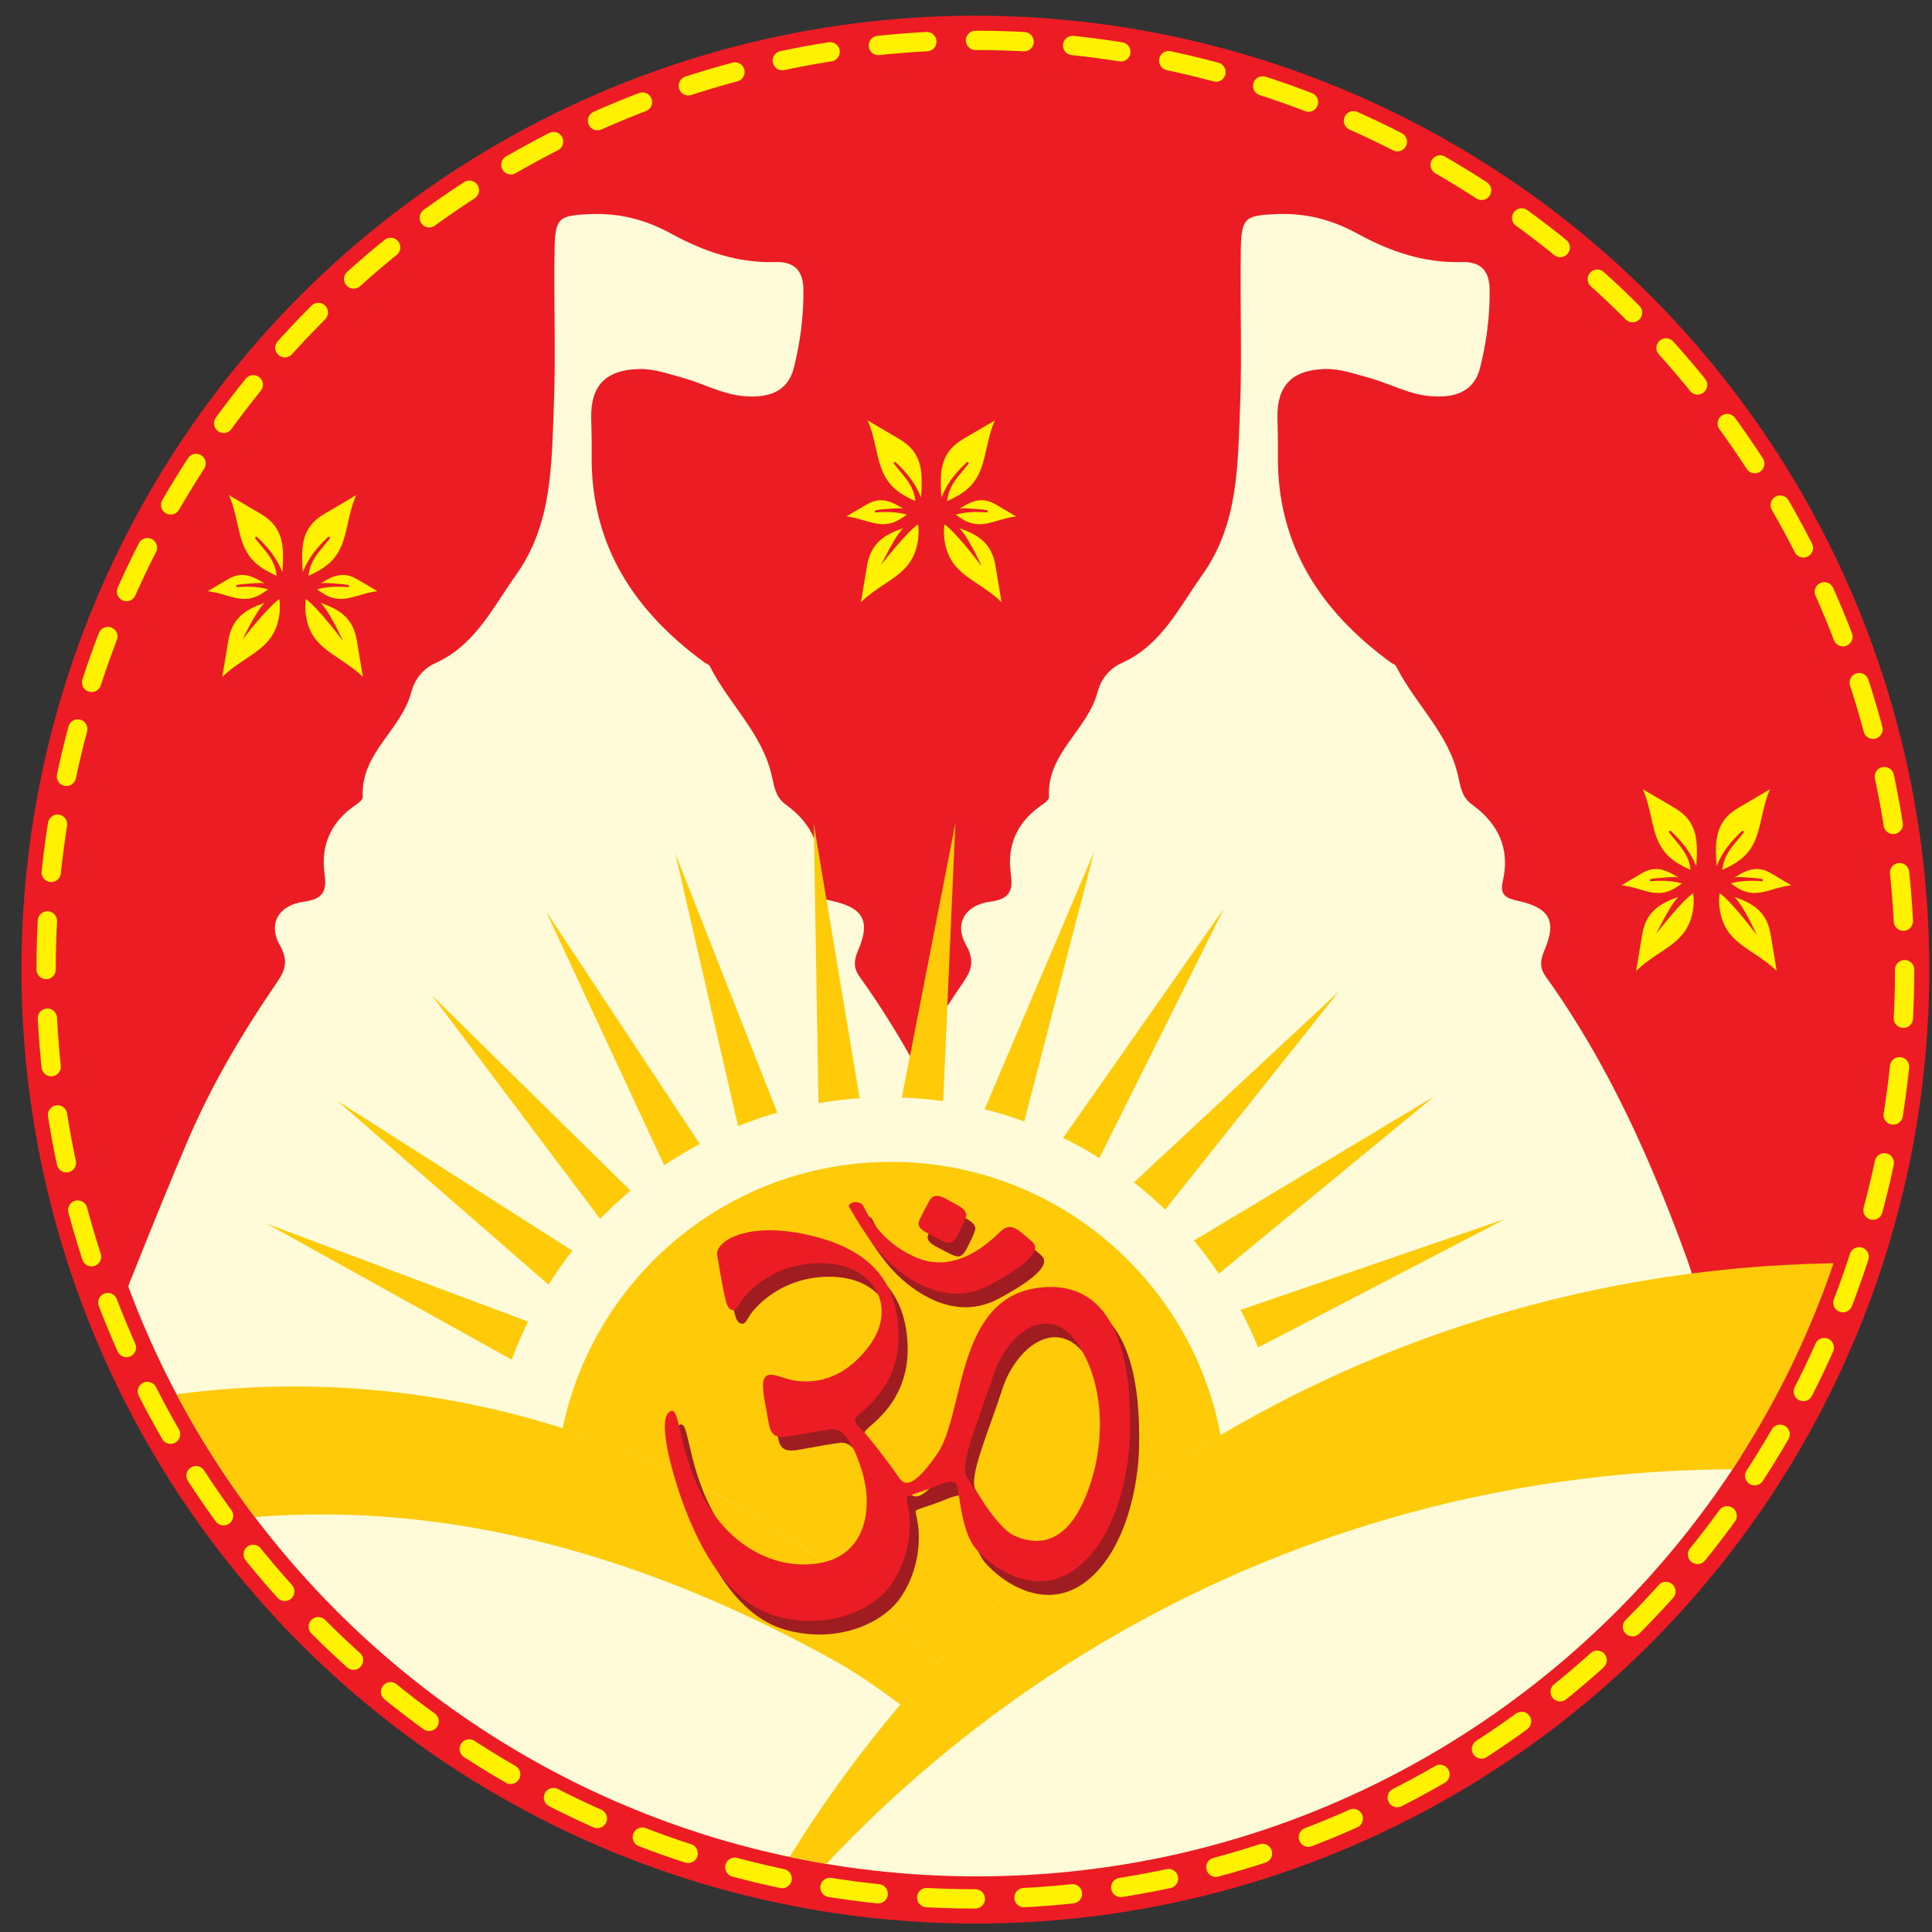 <?xml version="1.0" encoding="utf-8"?>
<!-- Generator: Adobe Illustrator 16.0.0, SVG Export Plug-In . SVG Version: 6.00 Build 0)  -->
<!DOCTYPE svg PUBLIC "-//W3C//DTD SVG 1.1//EN" "http://www.w3.org/Graphics/SVG/1.1/DTD/svg11.dtd">
<svg version="1.1" id="Layer_1" xmlns="http://www.w3.org/2000/svg" xmlns:xlink="http://www.w3.org/1999/xlink" x="0px" y="0px"
	 width="400px" height="400px" viewBox="0 0 400 400" enable-background="new 0 0 400 400" xml:space="preserve">
<rect x="0" y="0" width="400" height="400" fill="#333333" stroke="none"/>
<g>
	<g>
		<circle fill="#F16522" cx="819.866" cy="233.373" r="190.735"/>
		<path fill="#EC1C24" d="M819.866,430.373c-108.628,0-197.001-88.373-197.001-197s88.373-197,197.001-197
			c108.624,0,196.999,88.373,196.999,197S928.49,430.373,819.866,430.373z M819.866,48.903c-101.717,0-184.47,82.753-184.47,184.47
			s82.753,184.468,184.47,184.468c101.716,0,184.468-82.751,184.468-184.468S921.582,48.903,819.866,48.903z"/>
	</g>
	<g>
		<path fill="#FFF100" d="M819.973,426.614h-0.106c-8.384,0-16.829-0.543-25.104-1.613c-1.373-0.178-2.341-1.436-2.164-2.807
			c0.179-1.376,1.433-2.326,2.808-2.167c8.062,1.046,16.292,1.574,24.461,1.574c1.385,0,2.56,1.121,2.56,2.507
			C822.426,425.495,821.356,426.614,819.973,426.614z M844.861,424.985c-1.241,0-2.318-0.918-2.482-2.179
			c-0.181-1.373,0.788-2.633,2.159-2.811c8.119-1.062,16.242-2.673,24.142-4.786c1.339-0.361,2.714,0.435,3.07,1.771
			c0.356,1.336-0.437,2.712-1.772,3.069c-8.114,2.173-16.455,3.825-24.789,4.914C845.078,424.979,844.968,424.985,844.861,424.985z
			 M770.614,420.194c-0.214,0-0.432-0.027-0.647-0.085c-8.127-2.166-16.186-4.895-23.954-8.108c-1.278-0.53-1.887-1.995-1.356-3.275
			c0.526-1.277,1.993-1.887,3.273-1.355c7.565,3.13,15.414,5.786,23.329,7.898c1.336,0.354,2.132,1.728,1.775,3.066
			C772.735,419.456,771.723,420.194,770.614,420.194z M892.941,412.113c-0.981,0-1.913-0.58-2.315-1.545
			c-0.53-1.279,0.077-2.746,1.354-3.277c7.543-3.13,14.964-6.799,22.053-10.9c1.194-0.699,2.729-0.288,3.424,0.912
			c0.695,1.197,0.284,2.732-0.913,3.425c-7.278,4.214-14.896,7.979-22.641,11.194C893.588,412.053,893.264,412.113,892.941,412.113z
			 M724.588,401.15c-0.426,0-0.857-0.107-1.251-0.335c-7.274-4.202-14.345-8.932-21.016-14.051
			c-1.098-0.843-1.305-2.417-0.463-3.515c0.846-1.095,2.418-1.302,3.516-0.461c6.497,4.988,13.385,9.593,20.469,13.685
			c1.199,0.692,1.609,2.228,0.917,3.425C726.296,400.702,725.454,401.15,724.588,401.15z M936.013,387.19
			c-0.752,0-1.495-0.338-1.989-0.979c-0.845-1.097-0.638-2.67,0.458-3.515c6.483-4.98,12.703-10.444,18.497-16.24
			c0.979-0.979,2.565-0.979,3.545,0s0.979,2.564,0,3.544c-5.945,5.948-12.333,11.558-18.986,16.67
			C937.083,387.021,936.547,387.19,936.013,387.19z M685.086,370.842c-0.641,0-1.281-0.246-1.771-0.732
			c-5.944-5.938-11.557-12.323-16.681-18.978c-0.845-1.097-0.641-2.671,0.458-3.516c1.091-0.846,2.668-0.644,3.514,0.455
			c4.992,6.484,10.459,12.705,16.25,18.489c0.98,0.979,0.98,2.565,0.003,3.546C686.37,370.596,685.728,370.842,685.086,370.842z
			 M971.2,351.986c-0.531,0-1.069-0.17-1.525-0.521c-1.096-0.842-1.305-2.415-0.459-3.514c4.995-6.505,9.604-13.391,13.698-20.463
			c0.69-1.197,2.217-1.614,3.424-0.913c1.197,0.693,1.608,2.224,0.913,3.424c-4.2,7.261-8.931,14.329-14.061,21.007
			C972.695,351.648,971.955,351.986,971.2,351.986z M654.737,331.398c-0.864,0-1.706-0.448-2.171-1.252
			c-4.212-7.266-7.981-14.881-11.206-22.631c-0.531-1.278,0.074-2.746,1.352-3.276c1.283-0.532,2.746,0.075,3.277,1.352
			c3.14,7.55,6.813,14.967,10.914,22.045c0.694,1.196,0.287,2.729-0.912,3.424C655.597,331.29,655.163,331.398,654.737,331.398z
			 M996.136,308.875c-0.321,0-0.646-0.063-0.96-0.192c-1.279-0.531-1.887-1.996-1.355-3.275c3.136-7.564,5.797-15.412,7.913-23.325
			c0.355-1.336,1.752-2.12,3.066-1.775c1.338,0.358,2.131,1.731,1.774,3.07c-2.17,8.125-4.906,16.185-8.123,23.949
			C998.052,308.293,997.116,308.875,996.136,308.875z M635.634,285.447c-1.106,0-2.118-0.738-2.419-1.857
			c-2.174-8.099-3.833-16.438-4.932-24.788c-0.182-1.372,0.784-2.63,2.157-2.811c1.348-0.177,2.63,0.782,2.811,2.158
			c1.07,8.131,2.688,16.253,4.805,24.14c0.358,1.338-0.435,2.713-1.771,3.071C636.066,285.419,635.848,285.447,635.634,285.447z
			 M1008.994,260.769c-0.107,0-0.216-0.006-0.325-0.021c-1.374-0.178-2.34-1.438-2.161-2.809c1.054-8.095,1.586-16.358,1.586-24.565
			l-0.003-0.433c0-1.383,1.122-2.505,2.507-2.505c1.386,0,2.507,1.122,2.507,2.505l0.002,0.39c0,8.465-0.548,16.948-1.631,25.255
			C1011.313,259.847,1010.235,260.769,1008.994,260.769z M629.131,235.986c-1.384,0-2.507-1.013-2.507-2.397v-0.216
			c0-8.352,0.539-16.762,1.603-24.995c0.176-1.374,1.432-2.349,2.806-2.165c1.373,0.178,2.343,1.434,2.165,2.807
			c-1.035,8.021-1.561,16.215-1.561,24.354C631.637,234.757,630.515,235.986,629.131,235.986z M1008.933,210.563
			c-1.237,0-2.315-0.916-2.482-2.177c-1.078-8.135-2.704-16.254-4.83-24.135c-0.359-1.336,0.431-2.711,1.767-3.072
			c1.336-0.353,2.712,0.431,3.074,1.768c2.181,8.091,3.851,16.429,4.959,24.781c0.185,1.372-0.782,2.63-2.152,2.813
			C1009.152,210.555,1009.044,210.563,1008.933,210.563z M635.523,186.734c-0.213,0-0.43-0.028-0.645-0.086
			c-1.338-0.356-2.135-1.729-1.778-3.066c2.16-8.124,4.885-16.185,8.096-23.959c0.529-1.278,1.994-1.884,3.274-1.359
			c1.278,0.528,1.888,1.994,1.359,3.273c-3.129,7.571-5.781,15.422-7.886,23.333C637.646,185.992,636.632,186.734,635.523,186.734z
			 M995.975,162.503c-0.982,0-1.912-0.58-2.313-1.544c-3.146-7.541-6.827-14.953-10.938-22.031
			c-0.699-1.196-0.294-2.729,0.903-3.426c1.195-0.697,2.729-0.292,3.428,0.908c4.225,7.267,8.003,14.877,11.23,22.621
			c0.534,1.277-0.07,2.744-1.348,3.276C996.622,162.44,996.297,162.503,995.975,162.503z M654.537,140.696
			c-0.425,0-0.855-0.107-1.25-0.335c-1.199-0.691-1.61-2.225-0.918-3.423c4.193-7.271,8.915-14.344,14.035-21.023
			c0.844-1.098,2.417-1.304,3.514-0.464c1.1,0.842,1.308,2.415,0.464,3.514c-4.987,6.506-9.587,13.396-13.672,20.478
			C656.247,140.247,655.403,140.696,654.537,140.696z M970.978,119.48c-0.751,0-1.493-0.335-1.987-0.977
			c-4.99-6.472-10.464-12.686-16.269-18.47c-0.979-0.977-0.982-2.564-0.005-3.544c0.977-0.978,2.563-0.985,3.544-0.007
			c5.958,5.936,11.576,12.316,16.7,18.961c0.844,1.097,0.64,2.671-0.456,3.515C972.05,119.311,971.511,119.48,970.978,119.48z
			 M684.827,101.178c-0.641,0-1.281-0.244-1.77-0.732c-0.98-0.978-0.983-2.565-0.005-3.544c5.939-5.955,12.321-11.57,18.971-16.691
			c1.095-0.843,2.669-0.642,3.515,0.456c0.845,1.097,0.641,2.67-0.455,3.516c-6.479,4.988-12.695,10.458-18.481,16.259
			C686.111,100.932,685.47,101.178,684.827,101.178z M935.709,84.344c-0.531,0-1.066-0.169-1.522-0.517
			c-6.499-4.979-13.392-9.576-20.484-13.661c-1.197-0.691-1.611-2.224-0.918-3.423c0.689-1.198,2.22-1.61,3.42-0.922
			c7.28,4.196,14.356,8.913,21.032,14.026c1.099,0.842,1.307,2.415,0.466,3.514C937.207,84.006,936.463,84.344,935.709,84.344z
			 M724.257,70.803c-0.863,0-1.704-0.447-2.17-1.248c-0.695-1.197-0.287-2.73,0.91-3.426c7.267-4.22,14.88-7.993,22.627-11.221
			c1.278-0.532,2.745,0.073,3.277,1.352c0.53,1.277-0.073,2.745-1.351,3.277c-7.545,3.142-14.96,6.817-22.037,10.926
			C725.117,70.693,724.685,70.803,724.257,70.803z M892.561,59.488c-0.321,0-0.644-0.062-0.957-0.191
			c-7.566-3.123-15.421-5.771-23.337-7.871c-1.337-0.356-2.135-1.728-1.778-3.065c0.354-1.336,1.732-2.131,3.066-1.78
			c8.128,2.157,16.189,4.877,23.962,8.083c1.278,0.528,1.887,1.994,1.36,3.273C894.479,58.902,893.544,59.488,892.561,59.488z
			 M770.194,51.676c-1.106,0-2.119-0.735-2.42-1.854c-0.359-1.336,0.434-2.711,1.77-3.071c8.101-2.18,16.438-3.842,24.784-4.945
			c1.372-0.172,2.633,0.783,2.813,2.157c0.183,1.37-0.783,2.63-2.156,2.812c-8.128,1.074-16.249,2.694-24.139,4.817
			C770.629,51.649,770.409,51.676,770.194,51.676z M844.435,46.712c-0.104,0-0.213-0.006-0.322-0.021
			c-7.984-1.027-16.142-1.547-24.246-1.547h-0.325c-1.383,0-2.506-1.122-2.506-2.506c0-1.385,1.123-2.507,2.506-2.507h0.325
			c8.318,0,16.69,0.535,24.888,1.588c1.373,0.177,2.342,1.432,2.165,2.806C846.756,45.79,845.679,46.712,844.435,46.712z"/>
	</g>
	<g>
		<path fill="#FFFFFF" d="M704.007,119.67l-0.213,0.265l0.266,0.213l-2.856,3.561l25.597,20.535l-5.083,1.249l-9.034-7.247
			l-2.086,15.88l-5.277,0.569l4.002-15.915l-1.603,1.025l-5.18,2.354l-2.845,1.063l-0.219,1.144l-0.33,1.499l-0.285,1.443
			c-0.194,0.608-0.282,1.007-0.264,1.199l-0.327,1.497l-1.054,3.382c-0.135,0.243-0.042,0.525,0.284,0.845l-5.862,0.229
			c0.484-0.603,0.786-1.087,0.907-1.457l0.396-0.817l0.683-1.722l0.513-1.511l0.822-2.658l0.525-1.85l-0.469,0.147l-2.617,0.433
			c-0.54,0.092-1.66,0.038-3.362-0.165c-0.915-0.092-1.673-0.381-2.275-0.864c-0.602-0.482-1.172-1.114-1.71-1.896
			c-0.305-0.71-0.53-1.444-0.678-2.204l0.407-2.468c0.355-0.878,0.86-1.726,1.515-2.54c0.682-0.851,1.523-1.572,2.522-2.168
			c1.615-0.856,3.56-1.073,5.829-0.65c0.989,0.214,1.91,0.659,2.756,1.338c0.637,0.511,1.111,1.038,1.428,1.582
			c0.854,1.034,1.315,2.483,1.39,4.345l-0.112,1.221l2.232-0.828l2.765-1.276l1.329-0.681l1.224-0.764
			c0.63-0.426,1.042-0.649,1.231-0.67l0.767-0.521l-11.052-8.867l-2.771,3.454l-3.839-1.42l9.251-11.53L704.007,119.67z
			 M694.125,135.407l-1.067-0.595c-0.237-0.131-0.651-0.113-1.242,0.052l-1.093,0.346l-1.059,0.812
			c-0.71,0.886-1.03,1.793-0.96,2.722l0.23,1.671l0.945,1.107c0.886,0.711,2.08,1,3.584,0.867l1.682-0.137l0.648-0.264l0.167-0.741
			l-0.088-1.817c-0.036-0.668-0.214-1.48-0.533-2.436L694.125,135.407z"/>
		<path fill="#FFFFFF" d="M715.736,110.125l-0.254,0.228l0.273,0.304l-3.398,3.048l21.909,24.432l-5.282,0.538l-19.821-22.104
			l-2.588,2.319l-2.592-2.891l3.449-3.093l-1.775-1.063c-0.654-0.387-1.965-0.829-3.932-1.322c-3.869-0.982-6.65-0.718-8.341,0.801
			c-0.474,0.423-0.82,0.887-1.04,1.39c-0.21,0.92-0.139,1.953,0.216,3.099l1.242,1.997l1.335,1.182l1.497,0.854l1.574,0.327
			c0.51,0.092,1.316,0.04,2.42-0.158l-2.175,1.858c-0.327,0.112-0.795,0.135-1.403,0.068l-2.242-0.458
			c-1.018-0.186-2.013-0.529-2.981-1.032c-0.97-0.503-1.729-1.058-2.274-1.666c-0.637-0.711-1.108-1.476-1.418-2.297
			c-0.198-0.493-0.362-1.322-0.492-2.487c0.013-0.803,0.22-1.643,0.62-2.523c0.402-0.877,0.94-1.62,1.617-2.227
			c2.434-2.184,6.306-2.559,11.614-1.127l5.294,1.719c0.944,0.307,1.785,0.766,2.521,1.383l4.108-3.685L715.736,110.125z"/>
		<path fill="#FFFFFF" d="M764.141,81.968l-0.309,0.143l0.144,0.309l-8.532,3.947l1.462,2.023l1.335,2.235
			c1.905,4.119,2.068,8.745,0.49,13.874c0.81,0.777,1.834,1.53,3.071,2.257l3.773,2.154l4.121,1.768
			c0.742,0.309,2.204,0.656,4.387,1.047l-2.262,3.223l-3.277-1.568l-2.82-1.553l-3.297-1.934l-2.516-1.544l-4.851-3.021
			l-2.479-1.787l-1.696-1.396l-1.084-1.529c-0.439-0.949-0.164-1.653,0.825-2.11l4.944-2.289l-3.775-8.162l-11.253,5.208
			l-1.629-3.524l23.739-10.984L764.141,81.968z"/>
		<path fill="#FFFFFF" d="M776.973,78.379l-0.324,0.104l0.102,0.323l-4.995,1.597l9.988,31.26l-5.039-1.67l-9.037-28.283
			l-3.957,1.265l-1.183-3.699l13.366-4.271L776.973,78.379z"/>
		<path fill="#FFFFFF" d="M807.695,72.585l-0.335,0.057l0.056,0.337l-4.568,0.764l5.414,32.366l-4.556-2.467l-2.281-13.639
			l-10.348,1.731l0.45,2.688c0.173,1.03-0.156,1.685-0.984,1.961c-1.255,0.209-2.88-0.422-4.876-1.899
			c-0.263-0.188-0.615-0.513-1.062-0.972c-0.445-0.459-0.81-0.852-1.094-1.175c-0.509-0.564-0.809-1.117-0.899-1.659
			c-0.143-0.858,0.217-1.453,1.083-1.783l2.487-0.416l-1.944-11.623l-6.048,1.012l-0.641-3.829l29.563-4.946L807.695,72.585z
			 M801.153,86.319l-0.336,0.057l-2.001-11.959l-10.347,1.731l1.944,11.622l10.684-1.787L801.153,86.319z"/>
		<path fill="#FFFFFF" d="M874.091,81.02l-0.332-0.076l-0.077,0.332L868.57,80.1l-7.355,31.981l-3.374-3.858l4.451-19.362
			l-8.231-1.894l0.414,0.935l0.577,1.74l0.107,1.981l-0.231,1.904c-0.406,1.771-1.273,3.297-2.591,4.577
			c-0.713,0.674-1.518,1.118-2.402,1.334c-0.949,0.062-1.83,0.046-2.646-0.049c-1.638-0.378-3.018-1.37-4.139-2.979
			c-1.332-1.706-2.311-3.934-2.936-6.688l-0.759-3.39l-0.59-5.028l3.438-0.958c-0.206,0.886-0.333,1.696-0.388,2.429
			c-0.05,0.733-0.027,1.391,0.073,1.974l0.201,2.773c0.137,2.034,0.732,3.801,1.785,5.302c0.917,1.283,2.105,2.093,3.565,2.428
			l1.043,0.032l1.116-0.301c0.739-0.384,1.388-1.276,1.943-2.678c0.283-1.232,0.333-2.402,0.145-3.511
			c-0.189-1.111-0.615-2.343-1.28-3.701l-0.887-1.315c-0.159-0.325-0.785-1.145-1.882-2.457l15.486,3.488l1.297-5.643l-24.764-5.695
			l0.87-3.784l34.256,7.879L874.091,81.02z"/>
		<path fill="#FFFFFF" d="M887.831,87.459l-0.314-0.127l-0.128,0.315l-4.861-1.973l-12.342,30.406l-2.801-4.509l11.165-27.512
			l-3.847-1.563l1.459-3.599l13.001,5.278L887.831,87.459z"/>
		<path fill="#FFFFFF" d="M915.36,102.795l-0.294-0.171l-0.17,0.293l-4.532-2.645l-16.552,28.338l-1.972-4.86l8.82-15.103
			l-8.292-4.846l-3.333,5.707c-0.436,0.745-1.005,0.911-1.715,0.499l-0.469-0.275l-0.265-0.629l-0.563-3.896l-0.292-2.469
			l-0.052-1.535l-0.208-3.29l0.396-0.543c0.328-0.563,0.913-0.843,1.753-0.839l0.353,0.206l14.646,8.556l4.156-7.117L889.07,87.836
			l1.96-3.354l26.116,15.254L915.36,102.795z"/>
		<path fill="#FFFFFF" d="M944.287,128.905l-0.249-0.233l-0.232,0.25l-10.769-10.026l-6.775,7.279l1.867,0.438
			c0.751,0.142,1.445,0.384,2.078,0.723l1.566,0.995c0.856,0.797,1.415,1.657,1.669,2.575c0.795,1.858,0.626,4.025-0.514,6.505
			c-0.268,0.49-0.558,0.966-0.866,1.427c-0.304,0.461-0.674,0.924-1.106,1.389c-1.33,1.43-2.689,2.49-4.077,3.182l-1.998,0.844
			c-2.721,1.126-4.943,1.415-6.666,0.865l-0.029-4.867c0.464,0.434,1.018,0.669,1.663,0.711l3.21-0.548
			c0.54-0.116,1.162-0.299,1.859-0.549c0.698-0.25,1.442-0.565,2.232-0.947c1.296-0.658,2.313-1.385,3.055-2.184l0.731-1.085
			c0.416-0.915,0.489-1.607,0.216-2.08c-0.274-0.472-0.664-1.005-1.166-1.597c-0.332-0.31-0.86-0.645-1.579-1.005
			c-0.718-0.362-1.689-0.585-2.909-0.672l-1.303-0.101l-1.545-0.141l-11.974,12.862l-1.019-5.203l7.519-8.079l-1.017-0.204
			l-1.073-0.348l-2.639-0.965l-1.581-1.101c-0.665-0.619-1.292-1.577-1.884-2.876c-0.769-1.839-0.766-4.047,0.021-6.622
			c0.541-1.115,1.172-2.058,1.887-2.827c1.086-1.167,2.403-1.88,3.94-2.132l1.665-0.089c1.729,0.273,3.166,0.761,4.314,1.463
			c0.36,0.214,0.805,0.567,1.339,1.063l0.797,0.742l0.855,1.08l-1.523,4.535l-0.996-0.929l-0.609-0.846l-0.547-0.511
			c-0.833-0.773-1.511-1.312-2.033-1.614c-0.535-0.495-1.553-0.833-3.061-1.015c-0.294-0.083-0.7-0.045-1.222,0.114
			c-0.681,0.331-1.243,0.735-1.691,1.218c-1.092,1.17-1.461,2.333-1.111,3.493l0.606,1.145l1.2,1.114l1.723,1.047
			c0.524,0.303,1.68,0.695,3.466,1.178l0.724,0.119l1.7,0.275l9.467-10.172l-11.966-11.139l2.646-2.842l26.127,24.32
			L944.287,128.905z"/>
		<path fill="#FFFFFF" d="M952.847,141.096l-0.21-0.27l-0.323,0.251l-2.798-3.604l-25.921,20.122l-0.164-5.307l23.453-18.205
			l-2.128-2.745l3.066-2.381l2.842,3.66l1.184-1.696c0.431-0.625,0.964-1.9,1.597-3.828c1.255-3.79,1.188-6.583-0.207-8.377
			c-0.389-0.502-0.826-0.88-1.311-1.136c-0.907-0.275-1.94-0.276-3.109-0.003l-2.08,1.097l-1.272,1.247l-0.959,1.434l-0.436,1.547
			c-0.128,0.501-0.133,1.311-0.015,2.425l-1.702-2.302c-0.085-0.334-0.074-0.802,0.031-1.403l0.618-2.204
			c0.256-1.004,0.671-1.97,1.238-2.902c0.573-0.931,1.18-1.647,1.825-2.149c0.754-0.585,1.552-1.001,2.392-1.252
			c0.506-0.162,1.344-0.268,2.518-0.314c0.798,0.068,1.62,0.335,2.472,0.797c0.848,0.464,1.549,1.054,2.107,1.771
			c2.003,2.584,2.104,6.473,0.3,11.666l-2.091,5.158c-0.371,0.922-0.891,1.727-1.556,2.417l3.383,4.358L952.847,141.096z"/>
	</g>
	<g>
		<defs>
			<circle id="SVGID_1_" cx="819.866" cy="236.747" r="119.568"/>
		</defs>
		<clipPath id="SVGID_2_">
			<use xlink:href="#SVGID_1_"  overflow="visible"/>
		</clipPath>
		<g clip-path="url(#SVGID_2_)">
			<rect x="662.199" y="104.836" fill-rule="evenodd" clip-rule="evenodd" fill="#EC1C24" width="321.923" height="326.37"/>
		</g>
		<g clip-path="url(#SVGID_2_)">
			<path fill-rule="evenodd" clip-rule="evenodd" fill="#FFFAD7" d="M895.098,237.49c-0.9-1.257-0.792-2.209-0.188-3.63
				c1.621-3.813,0.635-5.536-3.554-6.448c-1.609-0.351-2.397-0.798-1.976-2.605c0.992-4.276-0.608-7.611-4.06-10.102
				c-1.346-0.977-1.522-2.285-1.848-3.77c-1.246-5.649-5.714-9.55-8.211-14.538c-0.105-0.215-0.437-0.297-0.652-0.451
				c-9.342-6.808-15.109-15.558-14.953-27.527c0.019-1.604-0.02-3.21-0.056-4.811c-0.101-4.241,1.911-6.335,6.223-6.466
				c2.042-0.064,3.948,0.633,5.88,1.162c2.702,0.744,5.201,2.172,8.047,2.416c3.073,0.262,5.799-0.42,6.633-3.771
				c0.839-3.36,1.292-6.828,1.254-10.318c-0.025-2.384-1.098-3.711-3.699-3.627c-4.958,0.161-9.528-1.423-13.776-3.757
				c-3.405-1.864-6.868-2.746-10.74-2.578c-4.051,0.179-4.592,0.446-4.667,4.57c-0.132,6.951,0.182,13.915-0.101,20.859
				c-0.313,7.682-0.187,15.511-5.003,22.259c-3.079,4.314-5.385,9.263-10.615,11.621c-1.652,0.745-2.758,2.127-3.229,3.897
				c-1.31,4.968-6.702,8.038-6.405,13.786c0.029,0.529-0.837,0.993-1.375,1.393c-2.957,2.206-4.171,5.201-3.666,8.787
				c0.32,2.299-0.184,3.347-2.74,3.688c-3.31,0.442-4.789,2.9-3.16,5.75c1.457,2.557,0.282,3.91-0.92,5.683
				c-2.149,3.168-4.186,6.396-6.066,9.713c-2.134-3.839-4.466-7.575-7.055-11.186c-0.9-1.257-0.795-2.209-0.19-3.63
				c1.624-3.813,0.637-5.536-3.552-6.448c-1.612-0.351-2.396-0.798-1.978-2.605c0.992-4.276-0.608-7.611-4.059-10.102
				c-1.347-0.977-1.521-2.285-1.848-3.77c-1.245-5.649-5.713-9.55-8.207-14.538c-0.107-0.215-0.441-0.297-0.655-0.451
				c-9.342-6.808-15.109-15.558-14.955-27.527c0.021-1.604-0.018-3.21-0.056-4.811c-0.099-4.241,1.91-6.335,6.227-6.466
				c2.041-0.064,3.945,0.633,5.877,1.162c2.702,0.744,5.199,2.172,8.05,2.416c3.073,0.262,5.795-0.42,6.631-3.771
				c0.84-3.36,1.292-6.828,1.252-10.318c-0.027-2.384-1.097-3.711-3.701-3.627c-4.958,0.161-9.526-1.423-13.777-3.757
				c-3.401-1.864-6.861-2.746-10.735-2.578c-4.049,0.179-4.592,0.446-4.668,4.57c-0.13,6.951,0.18,13.915-0.102,20.859
				c-0.312,7.682-0.184,15.511-4.999,22.259c-3.08,4.314-5.389,9.263-10.616,11.621c-1.655,0.745-2.763,2.127-3.231,3.897
				c-1.312,4.968-6.7,8.038-6.402,13.786c0.024,0.529-0.842,0.993-1.376,1.393c-2.96,2.206-4.169,5.201-3.669,8.787
				c0.32,2.299-0.185,3.347-2.74,3.688c-3.307,0.442-4.788,2.9-3.161,5.75c1.459,2.557,0.287,3.91-0.918,5.683
				c-4.362,6.428-8.267,13.109-11.32,20.279c-2.437,5.717-4.772,11.484-7.353,17.957c-0.508,0.998-1.889,6.038-1.871,7.043v233.633
				c38.92,0,77.843,0,116.764,0c30.227,0,60.451,0,90.677,0c0,0,16.354-170.955,10.425-197.093
				c-2.988-24.581-10.425-45.945-10.425-45.945C908.968,261.678,903.31,248.946,895.098,237.49z"/>
		</g>
		<g clip-path="url(#SVGID_2_)">
			<g>
				<path fill-rule="evenodd" clip-rule="evenodd" fill="#FFCA07" d="M798.95,254.145l-0.626-36.954l6.055,36.302
					C802.548,253.616,800.731,253.837,798.95,254.145z"/>
			</g>
			<g>
				<path fill-rule="evenodd" clip-rule="evenodd" fill="#FFCA07" d="M788.327,257.175l-8.296-36.011l13.471,34.234
					C791.738,255.899,790.009,256.494,788.327,257.175z"/>
			</g>
			<g>
				<path fill-rule="evenodd" clip-rule="evenodd" fill="#FFCA07" d="M778.57,262.354l-15.606-33.514l20.294,30.693
					C781.646,260.396,780.079,261.334,778.57,262.354z"/>
			</g>
			<g>
				<path fill-rule="evenodd" clip-rule="evenodd" fill="#FFCA07" d="M770.096,269.437l-22.231-29.539l26.238,25.814
					C772.704,266.879,771.368,268.131,770.096,269.437z"/>
			</g>
			<g>
				<path fill-rule="evenodd" clip-rule="evenodd" fill="#FFCA07" d="M763.272,278.124l-27.876-24.264l31.024,19.785
					C765.301,275.083,764.247,276.572,763.272,278.124z"/>
			</g>
			<g>
				<path fill-rule="evenodd" clip-rule="evenodd" fill="#FFCA07" d="M758.414,288.045l-32.31-17.941l34.454,12.907
					C759.763,284.64,759.043,286.321,758.414,288.045z"/>
			</g>
			<g>
				<path fill-rule="evenodd" clip-rule="evenodd" fill="#FFCA07" d="M854.722,281.469l34.958-12.016l-32.637,16.976
					C856.356,284.733,855.583,283.078,854.722,281.469z"/>
			</g>
			<g>
				<path fill-rule="evenodd" clip-rule="evenodd" fill="#FFCA07" d="M848.56,272.305l31.704-19.018l-28.415,23.394
					C850.83,275.165,849.734,273.704,848.56,272.305z"/>
			</g>
			<g>
				<path fill-rule="evenodd" clip-rule="evenodd" fill="#FFCA07" d="M840.629,264.622l27.055-25.193l-22.928,28.787
					C843.443,266.951,842.073,265.748,840.629,264.622z"/>
			</g>
			<g>
				<path fill-rule="evenodd" clip-rule="evenodd" fill="#FFCA07" d="M831.281,258.742l21.213-30.259L836.063,261.4
					C834.525,260.435,832.927,259.548,831.281,258.742z"/>
			</g>
			<g>
				<path fill-rule="evenodd" clip-rule="evenodd" fill="#FFCA07" d="M820.901,254.953l14.465-34.014l-9.231,35.616
					C824.432,255.936,822.684,255.398,820.901,254.953z"/>
			</g>
			<g>
				<path fill-rule="evenodd" clip-rule="evenodd" fill="#FFCA07" d="M817.043,217.12l-1.624,36.765
					c-0.883-0.122-1.768-0.228-2.665-0.305c-0.936-0.083-1.861-0.141-2.786-0.181L817.043,217.12z"/>
			</g>
			<g>
				<path fill-rule="evenodd" clip-rule="evenodd" fill="#FFCA07" d="M808.521,261.908c21.663,0,39.698,15.553,43.559,36.103
					c-13.917,8.186-26.524,18.361-37.436,30.13c-7.041-7.412-15.169-14.016-24.329-19.566c-8.093-4.901-16.544-8.702-25.173-11.459
					C769.342,277.008,787.168,261.908,808.521,261.908z"/>
			</g>
			<g>
				<g>
					<path fill-rule="evenodd" clip-rule="evenodd" fill="#FFCA07" d="M935.728,275.279c21.817,0,42.648,4.238,61.712,11.923v27.47
						c-20.23-7.325-45.282-12.147-77.031-12.147c-56.243,0-105.913,28.12-135.738,71.06
						C810.337,315.682,868.315,275.279,935.728,275.279z"/>
				</g>
				<g>
					<path fill-rule="evenodd" clip-rule="evenodd" fill="#FFCA07" d="M650.235,322.43c37.435-34.356,94.431-41.512,140.079-13.855
						c9.16,5.551,17.288,12.154,24.329,19.566c-1.663,1.787-3.287,3.607-4.866,5.471c-2.743-2.01-5.53-4.018-8.55-5.704
						c-68.336-38.075-119.495-13.063-150.992,14.585V322.43z"/>
				</g>
			</g>
		</g>
	</g>
	<g>
		<path fill="#FFF100" d="M807.511,354.712c-0.085,0-0.171-0.006-0.258-0.013c-8.473-0.87-16.865-2.636-24.945-5.248
			c-1.316-0.427-2.039-1.84-1.614-3.156c0.428-1.313,1.837-2.041,3.156-1.611c7.747,2.503,15.792,4.194,23.915,5.028
			c1.376,0.143,2.378,1.373,2.237,2.751C809.869,353.752,808.779,354.712,807.511,354.712z M832.465,354.686
			c-1.268,0-2.355-0.956-2.49-2.245c-0.145-1.378,0.855-2.608,2.231-2.752c8.128-0.853,16.167-2.563,23.901-5.082
			c1.31-0.427,2.731,0.292,3.159,1.607c0.429,1.317-0.291,2.732-1.607,3.16c-8.066,2.626-16.454,4.41-24.931,5.296
			C832.639,354.68,832.551,354.686,832.465,354.686z M760.262,339.435c-0.426,0-0.856-0.107-1.25-0.335
			c-7.354-4.241-14.295-9.277-20.63-14.968c-1.031-0.924-1.116-2.508-0.191-3.537c0.929-1.028,2.512-1.116,3.54-0.19
			c6.076,5.456,12.733,10.285,19.784,14.354c1.199,0.693,1.61,2.225,0.92,3.424C761.971,338.983,761.127,339.435,760.262,339.435z
			 M879.674,339.316c-0.863,0-1.705-0.447-2.171-1.249c-0.694-1.197-0.286-2.729,0.914-3.425c7.043-4.082,13.688-8.923,19.75-14.389
			c1.025-0.931,2.61-0.85,3.54,0.183c0.928,1.026,0.846,2.613-0.182,3.538c-6.322,5.7-13.252,10.748-20.598,15.005
			C880.533,339.209,880.101,339.316,879.674,339.316z M723.322,306.253c-0.773,0-1.536-0.356-2.026-1.027
			c-5.018-6.874-9.322-14.287-12.796-22.036c-0.565-1.264-0.001-2.745,1.262-3.312c1.262-0.571,2.745-0.003,3.313,1.262
			c3.33,7.429,7.458,14.54,12.27,21.13c0.816,1.118,0.571,2.685-0.546,3.501C724.352,306.097,723.835,306.253,723.322,306.253z
			 M916.551,306.066c-0.512,0-1.026-0.155-1.472-0.479c-1.12-0.814-1.368-2.383-0.553-3.501c4.801-6.605,8.917-13.726,12.23-21.16
			c0.562-1.266,2.038-1.83,3.308-1.271c1.265,0.563,1.834,2.045,1.269,3.309c-3.453,7.757-7.746,15.182-12.754,22.069
			C918.09,305.71,917.326,306.066,916.551,306.066z M703.032,260.943c-1.158,0-2.196-0.807-2.448-1.982
			c-1.767-8.276-2.671-16.8-2.688-25.34c-0.003-1.384,1.117-2.509,2.501-2.511c0.001,0,0.004,0,0.005,0
			c1.382,0,2.505,1.119,2.507,2.502c0.016,8.19,0.883,16.367,2.578,24.3c0.289,1.354-0.574,2.688-1.928,2.976
			C703.383,260.926,703.206,260.943,703.032,260.943z M936.752,260.705c-0.171,0-0.345-0.019-0.522-0.055
			c-1.354-0.286-2.218-1.616-1.933-2.97c1.677-7.943,2.528-16.122,2.528-24.308v-0.492c0-1.384,1.12-2.506,2.507-2.506
			c1.385,0,2.506,1.122,2.506,2.506v0.492c0,8.533-0.887,17.061-2.636,25.342C938.952,259.896,937.912,260.705,936.752,260.705z
			 M702.936,211.295c-0.17,0-0.342-0.018-0.515-0.053c-1.354-0.284-2.224-1.611-1.941-2.967c1.742-8.324,4.371-16.487,7.819-24.265
			c0.561-1.267,2.037-1.84,3.306-1.275c1.266,0.56,1.837,2.04,1.275,3.307c-3.303,7.454-5.825,15.28-7.493,23.259
			C705.14,210.483,704.097,211.295,702.936,211.295z M936.642,210.574c-1.155,0-2.194-0.803-2.447-1.979
			c-1.714-7.961-4.283-15.771-7.636-23.209c-0.568-1.262-0.006-2.745,1.255-3.314c1.267-0.573,2.747-0.007,3.316,1.256
			c3.495,7.76,6.176,15.906,7.964,24.213c0.292,1.353-0.57,2.687-1.921,2.978C936.994,210.555,936.814,210.574,936.642,210.574z
			 M723.037,165.892c-0.509,0-1.023-0.154-1.467-0.477c-1.122-0.813-1.372-2.379-0.562-3.5c4.984-6.882,10.707-13.267,17.012-18.976
			c1.026-0.928,2.612-0.848,3.54,0.176c0.929,1.025,0.851,2.611-0.175,3.54c-6.048,5.476-11.537,11.599-16.316,18.199
			C724.579,165.531,723.814,165.892,723.037,165.892z M916.271,165.306c-0.771,0-1.532-0.354-2.023-1.023
			c-4.82-6.57-10.344-12.661-16.426-18.101c-1.03-0.922-1.118-2.507-0.195-3.538c0.922-1.034,2.503-1.121,3.539-0.196
			c6.339,5.67,12.1,12.019,17.125,18.871c0.816,1.115,0.578,2.685-0.54,3.503C917.304,165.148,916.784,165.306,916.271,165.306z
			 M759.849,132.563c-0.862,0-1.704-0.445-2.169-1.246c-0.695-1.195-0.291-2.729,0.906-3.426
			c7.355-4.282,15.178-7.797,23.251-10.443c1.32-0.439,2.73,0.285,3.162,1.601c0.433,1.315-0.285,2.731-1.601,3.162
			c-7.739,2.538-15.239,5.907-22.292,10.013C760.711,132.455,760.276,132.563,759.849,132.563z M879.253,132.2
			c-0.424,0-0.852-0.106-1.246-0.333c-7.075-4.063-14.596-7.385-22.353-9.876c-1.319-0.424-2.043-1.835-1.62-3.153
			c0.426-1.317,1.841-2.042,3.153-1.62c8.091,2.6,15.938,6.064,23.316,10.303c1.2,0.689,1.615,2.221,0.926,3.422
			C880.966,131.749,880.122,132.2,879.253,132.2z M807.018,117.098c-1.264,0-2.351-0.953-2.487-2.238
			c-0.148-1.377,0.848-2.612,2.224-2.759c8.402-0.897,17.071-0.924,25.479-0.078c1.375,0.14,2.38,1.367,2.241,2.744
			c-0.137,1.377-1.352,2.38-2.745,2.243c-8.063-0.813-16.384-0.786-24.44,0.074C807.198,117.094,807.107,117.098,807.018,117.098z"
			/>
	</g>
	<g>
		<path fill="#FFF100" d="M674.711,260.279l-0.034-0.311l-0.312,0.033l-0.977-9.216l-10.087,1.067l-0.937-8.84
			c-0.056-0.541-0.236-1.047-0.539-1.518l-1.177-1.01l-1.573-0.589l-1.833-0.058c-1.369,0.146-2.532,0.457-3.488,0.938
			c-2.275,1.121-3.23,3.384-2.871,6.788c0.396,3.737,1.919,6.031,4.57,6.883c0.869,0.286,1.72,0.386,2.551,0.298l1.661-0.366
			c0.374-0.039,0.914-0.285,1.622-0.737l0.534-0.309l0.93-0.729l1.371,1.052c-0.248,0.444-0.618,0.904-1.114,1.375l-1.749,1.32
			l-1.789,0.945l-1.654,0.426c-2.947,0.313-5.308-0.172-7.08-1.453c-0.864-0.623-1.682-1.607-2.454-2.95
			c-0.23-0.606-0.45-1.287-0.656-2.04c-0.206-0.757-0.346-1.485-0.42-2.19c-0.138-1.288,0.007-2.499,0.433-3.637
			c1.174-3.188,3.232-5.736,6.179-7.643c1.42-0.865,3.085-1.398,4.994-1.601c2.116-0.224,3.895,0.323,5.336,1.639
			c0.185,0.148,0.597,0.671,1.238,1.569c0.313,0.596,0.502,1.185,0.564,1.767l0.652,6.164l6.352-0.672l-1.498-14.134l3.55-0.376
			l2.941,27.771L674.711,260.279z"/>
		<path fill="#FFF100" d="M681.094,281.669l-0.085-0.3l-0.302,0.082l-2.322-8.322l-2.052,1.027l-2.224,0.881
			c-4.019,1.12-8.239,0.585-12.66-1.604c-0.825,0.622-1.658,1.439-2.501,2.453l-2.512,3.105l-2.213,3.479
			c-0.389,0.628-0.921,1.901-1.597,3.825l-2.59-2.528l1.907-2.743l1.823-2.329l2.243-2.704l1.771-2.056l3.459-3.954l1.985-1.983
			l1.518-1.334l1.548-0.757c0.927-0.26,1.524,0.094,1.795,1.058l1.346,4.826l7.96-2.221l-3.062-10.976l3.438-0.959l6.461,23.159
			L681.094,281.669z"/>
		<path fill="#FFF100" d="M682.672,273.885l-0.295,0.106l-0.353-0.604l-0.3,0.643l-0.684-1.884l0.951-1.28l5.141-8.327
			c0.206-0.297,0.325-0.65,0.356-1.062l-0.21-1.323l-2.053-5.65l3.491-3.597l2.437,6.708c0.227,0.63,0.377,1.041,0.447,1.236
			l0.231,1.249l0.03,0.388c0.086,0.235,0.09,0.434,0.016,0.595l-2.039,3.004l-2.521,3.515l-0.819,1.229l-0.861,1.113l-0.879,1.251
			l-0.957,1.214L682.672,273.885z"/>
		<path fill="#FFF100" d="M694.691,309.243l-0.14-0.28l-0.28,0.138l-1.867-3.757l-27.013,13.422l0.921-4.72l9.533-4.739
			l-12.441-7.871l1.563-4.621l11.732,9.482l-0.238-1.733l0.036-5.228l0.212-2.784l-0.87-0.626l-1.123-0.852l-1.095-0.795
			c-0.431-0.396-0.729-0.626-0.898-0.685l-1.123-0.851l-2.413-2.185c-0.149-0.207-0.421-0.237-0.813-0.09l2.071-4.979
			c0.315,0.637,0.604,1.076,0.865,1.318l0.529,0.646l1.174,1.235l1.061,1.01l1.9,1.713l1.343,1.151l0.056-0.447l0.649-2.351
			c0.133-0.485,0.609-1.398,1.436-2.74c0.431-0.727,0.965-1.248,1.6-1.564c0.635-0.315,1.383-0.547,2.241-0.694
			c0.71,0.021,1.41,0.114,2.101,0.284l1.9,1.294c0.597,0.635,1.107,1.384,1.535,2.243c0.446,0.897,0.722,1.878,0.834,2.942
			c0.092,1.679-0.479,3.383-1.708,5.113c-0.56,0.743-1.287,1.338-2.18,1.783c-0.672,0.333-1.295,0.525-1.871,0.58
			c-1.192,0.312-2.578,0.138-4.161-0.521l-0.975-0.563l-0.171,2.182l-0.003,2.798l0.055,1.371l0.167,1.317
			c0.11,0.689,0.138,1.12,0.081,1.287l0.141,0.84l11.661-5.796l-1.811-3.645l2.668-2.652l6.047,12.166L694.691,309.243z
			 M685.378,294.923l0.908-0.661c0.2-0.147,0.346-0.5,0.437-1.056l0.132-1.046l-0.268-1.195c-0.464-0.934-1.097-1.551-1.898-1.854
			l-1.482-0.45l-1.289,0.36c-0.935,0.463-1.637,1.349-2.107,2.654l-0.536,1.455l-0.029,0.644l0.554,0.425l1.549,0.629
			c0.571,0.227,1.317,0.394,2.238,0.495L685.378,294.923z"/>
		<path fill="#FFF100" d="M701.417,317.146l-0.18-0.258l-0.309,0.215l-2.401-3.439l-24.732,17.269l0.098-4.878l22.376-15.625
			l-1.828-2.619l2.928-2.042l2.438,3.49l1.166-1.502c0.428-0.554,0.976-1.699,1.645-3.439c1.328-3.421,1.395-5.987,0.2-7.699
			c-0.334-0.479-0.719-0.847-1.153-1.104c-0.817-0.295-1.767-0.344-2.853-0.147l-1.96,0.911l-1.228,1.085l-0.944,1.273l-0.475,1.398
			c-0.141,0.455-0.184,1.198-0.126,2.227l-1.453-2.192c-0.065-0.311-0.035-0.741,0.093-1.287l0.669-1.995
			c0.282-0.909,0.706-1.777,1.272-2.606c0.568-0.828,1.159-1.458,1.775-1.888c0.719-0.504,1.471-0.848,2.254-1.039
			c0.471-0.125,1.245-0.183,2.323-0.172c0.731,0.102,1.476,0.384,2.232,0.848c0.756,0.463,1.375,1.038,1.854,1.723
			c1.72,2.465,1.631,6.038-0.266,10.724l-2.158,4.639c-0.385,0.828-0.898,1.543-1.543,2.146l2.903,4.158L701.417,317.146z"/>
		<path fill="#FFF100" d="M736.033,350.32l-0.243-0.194l-0.197,0.242l-3.264-2.637l-18.956,23.465l-1.173-4.624l5.196-6.434
			l-0.865-0.135l-0.962-0.214c-0.917-0.202-1.741-0.521-2.474-0.952l-1.925-1.234c-1.016-0.818-1.866-1.772-2.555-2.86
			c-0.538-1.072-0.928-2.268-1.165-3.58c-0.465-2.771,0.293-5.379,2.272-7.828c1.899-2.354,4.669-2.728,8.307-1.121
			c0.501,0.246,0.996,0.513,1.487,0.802c0.49,0.292,0.979,0.631,1.466,1.025c0.812,0.654,1.363,1.101,1.656,1.339
			c0.324,0.263,0.571,0.486,0.741,0.675c0.169,0.189,0.405,0.563,0.707,1.116l-0.693,4.048l-1.858-1.981l-1.411-1.141
			c-0.683-0.551-1.236-0.999-1.657-1.338l-1.453-0.694l1.623,10.199l1.771,0.147l8.949-11.078l-14.466-11.686l2.243-2.776
			l20.944,16.918L736.033,350.32z M716.984,356.264l-0.304,0.079l-1.875-10.933l-0.488,0.007l-1.057,0.111l-1.469,0.425
			l-1.012,0.954c-0.315,0.39-0.598,0.938-0.849,1.647c-0.18,0.822-0.031,1.667,0.446,2.535l0.544,0.923l1.548,1.57l4.663,2.399
			L716.984,356.264z"/>
		<path fill="#FFF100" d="M745.594,355.552l-0.267-0.163l-0.165,0.266l-4.1-2.538l-15.877,25.646l-1.843-4.517l14.366-23.207
			l-3.248-2.009l1.878-3.035l10.967,6.788L745.594,355.552z"/>
		<path fill="#FFF100" d="M768.22,366.208l-0.286-0.13l-0.13,0.287l-3.816-1.743l-12.521,27.443l-2.288-4.188l3.434-7.524
			l-0.871,0.084l-0.985,0.032c-0.939,0.031-1.815-0.07-2.634-0.306l-2.171-0.716c-1.187-0.54-2.249-1.252-3.187-2.136
			c-0.788-0.905-1.461-1.966-2.018-3.178c-1.141-2.566-1.057-5.284,0.251-8.149c1.256-2.751,3.845-3.802,7.77-3.15
			c0.544,0.112,1.092,0.247,1.639,0.406c0.547,0.16,1.104,0.367,1.676,0.63c0.947,0.431,1.594,0.727,1.937,0.883
			c0.378,0.172,0.674,0.331,0.886,0.47c0.211,0.142,0.531,0.444,0.963,0.906l0.335,4.094l-2.294-1.461l-1.651-0.754
			c-0.797-0.362-1.443-0.658-1.937-0.884l-1.579-0.307l4.108,9.473l1.752-0.299l5.911-12.956l-16.918-7.72l1.481-3.245
			l24.495,11.175L768.22,366.208z M751.248,376.706l-0.275,0.148l-4.535-10.122l-0.471,0.129l-0.997,0.372l-1.316,0.775
			l-0.742,1.175c-0.208,0.455-0.346,1.059-0.413,1.807c0.031,0.84,0.385,1.622,1.064,2.346l0.756,0.759l1.889,1.134l5.114,1.167
			L751.248,376.706z"/>
		<path fill="#FFF100" d="M778.813,368.88l-0.298-0.093l-0.093,0.302l-4.604-1.433l-8.948,28.807l-2.914-3.912l8.095-26.064
			l-3.647-1.133l1.06-3.406l12.317,3.825L778.813,368.88z"/>
		<path fill="#FFF100" d="M826.796,373.529l-0.313-0.005l-0.005,0.313l-4.256-0.071l-0.491,30.164l-3.707-2.992l0.205-12.708
			l-9.64-0.156l-0.042,2.505c-0.015,0.961-0.421,1.497-1.216,1.609c-1.169-0.02-2.532-0.86-4.092-2.528
			c-0.205-0.214-0.471-0.564-0.798-1.055c-0.326-0.489-0.591-0.905-0.793-1.245c-0.366-0.595-0.546-1.143-0.537-1.649
			c0.014-0.8,0.438-1.274,1.276-1.43l2.314,0.036l0.177-10.829l-5.634-0.094l0.057-3.568l27.548,0.448L826.796,373.529z
			 M818.598,384.854l-0.313-0.004l0.182-11.143l-9.642-0.157l-0.175,10.83l9.954,0.16L818.598,384.854z"/>
		<path fill="#FFF100" d="M852.646,368.998l-0.31,0.051l0.053,0.311l-9.143,1.527l1.676,10.007l-8.768,1.466
			c-0.538,0.09-1.03,0.3-1.483,0.629l-0.935,1.236l-0.495,1.604l0.054,1.833c0.226,1.359,0.607,2.501,1.144,3.427
			c1.259,2.203,3.576,3.024,6.95,2.458c3.704-0.622,5.903-2.279,6.597-4.975c0.23-0.888,0.279-1.74,0.142-2.566l-0.464-1.635
			c-0.064-0.372-0.342-0.896-0.834-1.574l-0.342-0.517l-0.782-0.884l0.967-1.432c0.459,0.22,0.941,0.563,1.44,1.028l1.423,1.666
			l1.05,1.729l0.529,1.629c0.488,2.922,0.146,5.307-1.029,7.153c-0.567,0.899-1.502,1.773-2.796,2.625
			c-0.591,0.271-1.257,0.528-1.996,0.779c-0.743,0.253-1.463,0.437-2.163,0.554c-1.274,0.212-2.495,0.142-3.651-0.215
			c-3.256-0.98-5.922-2.882-8.003-5.709c-0.95-1.362-1.583-2.994-1.896-4.888c-0.352-2.1,0.084-3.908,1.313-5.427
			c0.137-0.19,0.633-0.633,1.492-1.328c0.574-0.351,1.151-0.573,1.728-0.671l6.115-1.021l-1.053-6.3l-14.02,2.345l-0.59-3.52
			l27.541-4.609L852.646,368.998z"/>
		<path fill="#FFF100" d="M868.195,389.202l0.127,0.617l0.148,0.478c0.089,0.278,0.158,0.497,0.205,0.655l-0.013,0.595l-0.059,1.525
			l-0.24,2.236l-0.455,1.977l-0.651,2.63l-0.338,1.285l-0.559,2.072l-2.68-0.604l0.503-1.535l0.315-0.885l0.574-2.146
			c0.209-0.591,0.318-1.084,0.323-1.48l0.044-1.324l-0.037-1.17l-0.186-0.597l-3.864-2.075l2.389-4.748l4.319,2.274l-0.166,0.313
			L868.195,389.202z"/>
		<path fill="#FFF100" d="M910.551,337.686l-0.257,0.181l0.182,0.255l-11.045,7.805l5.272,7.467l0.747-1.6
			c0.271-0.649,0.617-1.228,1.042-1.733l1.188-1.224c0.882-0.622,1.758-0.959,2.634-1.016c1.82-0.368,3.74,0.194,5.757,1.684
			c0.389,0.338,0.764,0.686,1.119,1.048c0.355,0.361,0.704,0.78,1.042,1.257c1.033,1.468,1.734,2.889,2.097,4.269l0.383,1.954
			c0.497,2.662,0.342,4.716-0.476,6.162l-4.386-0.889c0.478-0.337,0.795-0.792,0.954-1.361l0.109-2.993
			c0-0.509-0.051-1.101-0.143-1.775c-0.094-0.677-0.24-1.405-0.435-2.187c-0.35-1.289-0.81-2.343-1.387-3.16l-0.843-0.863
			c-0.744-0.545-1.355-0.741-1.83-0.584s-1.028,0.408-1.655,0.748c-0.342,0.242-0.745,0.653-1.201,1.231
			c-0.462,0.58-0.845,1.408-1.152,2.494l-0.334,1.153l-0.419,1.362l9.324,13.192l-4.876-0.063l-5.854-8.287l-0.376,0.88l-0.516,0.9
			l-1.362,2.19l-1.288,1.217c-0.683,0.481-1.662,0.866-2.94,1.154c-1.8,0.346-3.786-0.076-5.957-1.265
			c-0.9-0.697-1.629-1.441-2.187-2.229c-0.848-1.199-1.239-2.515-1.178-3.946l0.233-1.515c0.572-1.505,1.281-2.707,2.129-3.607
			c0.259-0.281,0.66-0.617,1.206-1.004l0.821-0.577l1.13-0.565l3.794,2.223l-1.023,0.722l-0.877,0.389l-0.561,0.397
			c-0.854,0.602-1.466,1.111-1.835,1.527c-0.545,0.384-1.04,1.238-1.487,2.56c-0.131,0.25-0.172,0.622-0.129,1.12
			c0.169,0.674,0.43,1.259,0.779,1.753c0.849,1.2,1.826,1.753,2.934,1.657l1.146-0.336l1.228-0.866l1.265-1.354
			c0.372-0.417,0.941-1.38,1.711-2.896l0.242-0.635l0.567-1.472l-7.369-10.434l-12.274,8.674l-2.057-2.915l26.794-18.934
			L910.551,337.686z"/>
		<path fill="#FFF100" d="M922.563,324.588l-0.223,0.223l0.223,0.221l-13.438,13.482l-2.526-2.522l13.66-13.7L922.563,324.588z
			 M932.225,329.269l-0.226,0.226l0.038,0.313l-1.389,0.419c-0.358,0.124-0.821,0.472-1.396,1.044
			c-0.451,0.453-0.735,0.738-0.856,0.86l-0.45,0.991l0.043,0.855l0.674,0.673l4.99,4.977l-4.674,0.731l-3.553-3.542
			c-0.509-0.026-1.152,0.05-1.931,0.229l-1.528,1.086l-0.672,0.678l-0.584,1.121l-0.362,1.164l0.036,1.207
			c-0.003,0.18,0.191,0.609,0.576,1.292l1.288,1.286c0.859,0.855,2.856,1.522,5.992,1.993l3.595,0.402l3.148,0.132l4.567-0.044
			l-0.437,2.394c-0.293,0.297-1.194,0.463-2.697,0.494l-1.813-0.128l-4.292-0.386c-5.951-0.69-9.77-1.872-11.45-3.549
			c-1.8-1.794-2.745-3.412-2.834-4.855c-0.086-0.736,0.038-1.524,0.378-2.366c0.339-0.842,0.848-1.601,1.524-2.281l0.574-0.578
			l1.021-0.486c0.581-0.419,1.179-0.682,1.786-0.783c0.583-0.246,1.204-0.359,1.864-0.352l0.949,0.065l-0.21-0.743
			c-0.164-0.988,0.049-1.952,0.645-2.896l0.932-1.279l0.796-0.798l4.647-0.85L932.225,329.269z"/>
		<path fill="#FFF100" d="M937.97,303.858l-0.186,0.251l0.253,0.186l-2.477,3.387l24.345,17.81l-4.617,1.356l-8.136-5.955
			l0.139,1.189c0.063,0.409,0.01,1.043-0.151,1.904l-0.202,1.019l-0.278,0.806c-0.251,0.335-0.387,0.597-0.415,0.781l-0.505,0.794
			c-0.866,1.18-1.807,2.093-2.827,2.742c-1.02,0.651-2.293,1.091-3.816,1.32c-1.179,0.121-2.623,0.071-4.336-0.146
			c-1.574-0.479-3.02-1.202-4.342-2.169l0.665-0.909l0.813-1.111l0.552-1.616c0.19-1.05-0.136-2.114-0.972-3.191l-1.004-0.891
			l-1.267-0.85c-0.444-0.325-0.726-0.48-0.843-0.463c-0.393-0.18-0.646-0.263-0.764-0.247l-0.911-0.045l-4.363,5.965l-2.88-2.11
			l15.898-21.729L937.97,303.858z M942.957,317.825l-9.651-7.061l-5.18,7.072l0.191,0.063l1.655,0.279l1.961,0.504l1.512,0.796
			c1.414,1.035,2.377,2.334,2.891,3.897c0.216,0.625,0.264,1.333,0.15,2.128l-0.29,1.03l-0.252,0.979l-0.92,1.577l1.557,0.209
			l0.574-0.046c1.745-0.12,3.366-1.209,4.871-3.265c0.345-0.47,0.558-0.831,0.638-1.084l0.438-1.23l0.249-1.296l0.068-1.577
			l-0.198-1.852L942.957,317.825z"/>
		<path fill="#FFF100" d="M942.72,294.084l-0.152,0.271l0.274,0.151l-2.341,4.218l26.379,14.628l-4.424,2.059l-23.866-13.238
			l-1.853,3.341l-3.123-1.729l6.256-11.28L942.72,294.084z"/>
		<path fill="#FFF100" d="M952.563,270.141l-0.112,0.291l0.288,0.116l-1.773,4.481l28.046,11.109l-4.142,2.467l-14.95-5.921
			l-3.249,8.208l5.645,2.237c0.738,0.292,0.969,0.788,0.691,1.487l-0.184,0.464l-0.535,0.327l-3.461,1.053l-2.203,0.61l-1.388,0.259
			l-2.962,0.646l-0.548-0.284c-0.555-0.221-0.891-0.714-1.003-1.476l0.137-0.351l5.742-14.494l-7.044-2.79l-6.941,17.522
			l-3.319-1.314l10.241-25.847L952.563,270.141z"/>
		<path fill="#FFF100" d="M956.964,247.17l-0.064,0.308l0.309,0.063l-0.884,4.294l29.855,6.133l-3.635,3.089l-8.882-1.824
			l0.16,0.288l0.429,1.494l0.166,1.696l-0.342,1.655c-0.098,0.49-0.572,1.14-1.424,1.944c-0.849,0.808-2.118,1.675-3.807,2.605
			l-3.458,1.848c-0.229,0.08-0.548,0.186-0.96,0.313c-0.41,0.129-0.705,0.197-0.876,0.204l-10.769-2.212l-0.541,2.638l-3.499-0.718
			l5.03-24.473L956.964,247.17z M969.422,258.359l-13.854-2.846l-1.99,9.691l12.436,2.554c0.339,0.026,0.778-0.138,1.323-0.496
			l1.556-1.021l1.101-0.99l0.476-1.053c0.151-0.735,0.133-1.572-0.063-2.506l-0.253-1.268c-0.032-0.473-0.184-0.975-0.464-1.5
			L969.422,258.359z"/>
		<path fill="#FFF100" d="M991.948,251.418c2.485,0.302,4.439,1.544,5.856,3.734c1.417,2.189,1.965,4.63,1.638,7.325
			c-0.164,1.367-0.784,2.847-1.86,4.442c-1.009,1.391-2.46,2.96-4.353,4.708c-1.41,1.219-2.687,2.221-3.832,3.008
			c-0.876,0.649-1.664,1.081-2.364,1.291l-2.37-2.81c1.987,0.24,4.494-1.014,7.516-3.761c0.938-0.812,1.741-1.798,2.407-2.956
			c0.666-1.162,1.072-2.342,1.217-3.542c0.13-1.08,0.09-2.009-0.11-2.789c-0.323-1.217-0.695-2.187-1.118-2.91
			c-0.531-0.906-1.181-1.613-1.945-2.128c-0.772-0.514-1.469-0.807-2.101-0.882l-1.724-0.021c-0.437,0.074-0.817,0.238-1.146,0.494
			l-0.813,0.911l-0.171,1.429c-0.118,0.953,0.325,1.994,1.325,3.124l1.062,1.139l1.321,0.537l-2.9,3.119l-1.511-1.066l-0.981-0.748
			c-0.552-0.656-1.05-1.41-1.492-2.263c-0.314-0.88-0.413-1.795-0.299-2.746c0.24-1.989,1.227-3.722,2.962-5.193l2.735-1.246
			C989.895,251.36,990.912,251.293,991.948,251.418z"/>
		<path fill="#FFF100" d="M957.737,224.534l-0.015,0.313l0.313,0.015l-0.39,8.631l2.271-0.335l2.388-0.144
			c4.167,0.188,8.013,2.013,11.529,5.471c0.977-0.332,2.024-0.849,3.14-1.551l3.355-2.167l3.189-2.613
			c0.563-0.477,1.466-1.521,2.709-3.137l1.673,3.209l-2.668,2.011l-2.461,1.645l-2.973,1.87l-2.325,1.399l-4.519,2.681l-2.507,1.264
			l-1.857,0.795l-1.704,0.236c-0.964-0.045-1.421-0.565-1.376-1.566l0.225-5.004l-8.256-0.373l-0.513,11.385l-3.567-0.161
			l1.087-24.019L957.737,224.534z"/>
	</g>
	<g>
		<g>
			<path fill="#FFF100" d="M964.84,179.625l-6.482-3.81c0.848,1.958,1.279,3.867,1.695,5.719c0.846,3.779,1.578,7.043,5.608,9.411
				c0.942,0.552,1.768,0.948,2.369,1.21c-0.293-2.683-1.569-4.212-3.161-6.126c-0.409-0.492-0.832-0.999-1.266-1.561l0.324-0.292
				c2.363,2.243,3.956,4.126,5.264,7.229C969.476,186.605,969.672,182.462,964.84,179.625z"/>
		</g>
		<g>
			<path fill="#FFF100" d="M961.481,196.835c1.175,0,2.241-0.306,3.356-0.964c0.607-0.361,1.098-0.707,1.458-0.983
				c-1.735-0.484-3.752-0.634-6.188-0.451l-0.262,0.001l-0.014-0.211c-0.005-0.202-0.011-0.295,2.363-0.472l0.617-0.05
				c0.624-0.05,1.164-0.095,1.702-0.095c0.354,0,0.687,0.021,1.012,0.063c-1.532-0.952-2.93-1.698-4.479-1.698
				c-0.957,0-1.911,0.289-2.918,0.883l-4.066,2.404c1.313,0.152,2.483,0.495,3.621,0.829
				C958.99,196.474,960.218,196.835,961.481,196.835L961.481,196.835z"/>
		</g>
		<g>
			<path fill="#FFF100" d="M961.065,205.1c0.019-0.032,1.379-2.685,1.518-2.931c0.165-0.29,0.323-0.57,0.475-0.838
				c0.803-1.424,1.463-2.602,2.498-3.698c-3.6,1.258-6.541,2.898-7.322,7.588l-1.234,7.415c1.525-1.493,3.153-2.576,4.731-3.628
				c3.227-2.144,6.01-3.998,6.778-8.611c0.275-1.676,0.154-2.921,0.045-3.532C965.973,198.702,961.065,205.1,961.065,205.1z"/>
		</g>
		<g>
			<path fill="#FFF100" d="M978.881,184.469c-0.435,0.562-0.86,1.068-1.266,1.561c-1.596,1.915-2.866,3.443-3.161,6.126
				c0.602-0.262,1.426-0.658,2.368-1.21c4.032-2.368,4.763-5.632,5.608-9.411c0.417-1.852,0.843-3.761,1.691-5.719l-6.478,3.81
				c-4.831,2.837-4.636,6.98-4.352,11.78c1.308-3.103,2.898-4.985,5.265-7.229L978.881,184.469z"/>
		</g>
		<g>
			<path fill="#FFF100" d="M981.436,191.975c-1.55,0-2.946,0.746-4.476,1.698c0.322-0.042,0.653-0.063,1.008-0.063
				c0.539,0,1.077,0.045,1.703,0.095l0.616,0.05c2.375,0.177,2.371,0.27,2.365,0.472l-0.01,0.21l-0.226,0.001l-0.042-0.001
				c-2.435-0.183-4.45-0.033-6.187,0.451c0.36,0.276,0.85,0.622,1.458,0.983c1.113,0.658,2.182,0.964,3.355,0.964
				c1.264,0,2.492-0.361,3.796-0.744c1.14-0.334,2.31-0.677,3.623-0.829l-4.067-2.404
				C983.347,192.264,982.393,191.975,981.436,191.975z"/>
		</g>
		<g>
			<path fill="#FFF100" d="M976.929,197.633c1.033,1.096,1.694,2.273,2.495,3.696c0.154,0.27,0.31,0.55,0.477,0.84
				c0.143,0.246,1.553,3.134,1.533,3.169c0,0-4.922-6.636-7.504-8.474c-0.108,0.611-0.229,1.857,0.049,3.532
				c0.764,4.613,3.549,6.466,6.772,8.611c1.579,1.052,3.208,2.135,4.733,3.628l-1.234-7.415
				C983.473,200.531,980.528,198.891,976.929,197.633z"/>
		</g>
	</g>
	<g>
		<g>
			<path fill="#FFF100" d="M660.742,180.3l-6.479-3.809c0.849,1.959,1.277,3.867,1.692,5.721c0.847,3.777,1.578,7.041,5.61,9.409
				c0.942,0.551,1.766,0.947,2.368,1.21c-0.295-2.683-1.567-4.213-3.16-6.127c-0.41-0.491-0.833-0.998-1.266-1.56l0.322-0.292
				c2.365,2.243,3.957,4.126,5.263,7.228C665.378,187.281,665.574,183.137,660.742,180.3z"/>
		</g>
		<g>
			<path fill="#FFF100" d="M657.385,197.511c1.175,0,2.24-0.307,3.355-0.965c0.609-0.36,1.099-0.706,1.459-0.982
				c-1.737-0.484-3.752-0.634-6.188-0.451l-0.26,0.001l-0.015-0.211c-0.007-0.203-0.011-0.295,2.361-0.471l0.618-0.05
				c0.625-0.05,1.163-0.097,1.702-0.097c0.355,0,0.687,0.021,1.011,0.063c-1.531-0.952-2.927-1.698-4.478-1.698
				c-0.958,0-1.912,0.289-2.918,0.883l-4.067,2.403c1.313,0.153,2.483,0.496,3.623,0.831
				C654.892,197.149,656.123,197.511,657.385,197.511L657.385,197.511z"/>
		</g>
		<g>
			<path fill="#FFF100" d="M656.971,205.775c0.019-0.032,1.376-2.686,1.517-2.93c0.165-0.292,0.322-0.57,0.475-0.839
				c0.802-1.424,1.464-2.602,2.497-3.699c-3.599,1.259-6.543,2.899-7.322,7.589l-1.233,7.415c1.524-1.492,3.152-2.576,4.73-3.628
				c3.226-2.145,6.01-3.999,6.777-8.612c0.278-1.675,0.153-2.92,0.048-3.531C661.876,199.377,656.971,205.775,656.971,205.775z"/>
		</g>
		<g>
			<path fill="#FFF100" d="M674.784,185.145c-0.435,0.562-0.858,1.068-1.267,1.56c-1.594,1.915-2.865,3.444-3.16,6.127
				c0.603-0.263,1.427-0.659,2.367-1.21c4.033-2.368,4.765-5.632,5.611-9.409c0.415-1.854,0.842-3.762,1.691-5.721l-6.479,3.809
				c-4.832,2.837-4.635,6.981-4.35,11.78c1.305-3.102,2.897-4.984,5.263-7.228L674.784,185.145z"/>
		</g>
		<g>
			<path fill="#FFF100" d="M677.339,192.65c-1.551,0-2.945,0.746-4.478,1.698c0.323-0.042,0.654-0.063,1.01-0.063
				c0.539,0,1.078,0.047,1.703,0.097l0.619,0.05c2.373,0.176,2.369,0.268,2.362,0.471l-0.011,0.211h-0.224l-0.043-0.001
				c-2.435-0.183-4.45-0.033-6.188,0.451c0.36,0.276,0.851,0.622,1.461,0.982c1.111,0.658,2.179,0.965,3.355,0.965
				c1.262,0,2.491-0.361,3.796-0.743c1.137-0.335,2.308-0.678,3.622-0.831l-4.069-2.403
				C679.25,192.939,678.297,192.65,677.339,192.65z"/>
		</g>
		<g>
			<path fill="#FFF100" d="M672.83,198.308c1.036,1.098,1.698,2.274,2.498,3.697c0.153,0.271,0.31,0.549,0.476,0.841
				c0.141,0.244,1.553,3.134,1.531,3.168c0,0-4.921-6.637-7.504-8.474c-0.104,0.611-0.23,1.857,0.049,3.531
				c0.768,4.613,3.552,6.467,6.774,8.612c1.579,1.052,3.209,2.136,4.732,3.628l-1.232-7.415
				C679.375,201.207,676.432,199.566,672.83,198.308z"/>
		</g>
	</g>
</g>
<g>
	<circle fill="#ED1C24" stroke="#ED1C24" stroke-width="5" stroke-miterlimit="10" cx="201.942" cy="200.752" r="195"/>
	<g>
		<defs>
			<path id="SVGID_3_" d="M389.577,201.134c0,103.465-83.876,187.346-187.344,187.346c-103.468,0-187.347-83.881-187.347-187.346
				c0-103.468,83.879-187.345,187.347-187.345C305.701,13.789,389.577,97.666,389.577,201.134z"/>
		</defs>
		<clipPath id="SVGID_4_">
			<use xlink:href="#SVGID_3_"  overflow="visible"/>
		</clipPath>
		
			<rect x="-44.81" y="-5.552" clip-path="url(#SVGID_4_)" fill-rule="evenodd" clip-rule="evenodd" fill="#EC1C24" width="504.407" height="511.371"/>
		<path clip-path="url(#SVGID_4_)" fill-rule="evenodd" clip-rule="evenodd" fill="#FFFAD7" d="M320.108,202.296
			c-1.412-1.969-1.243-3.461-0.297-5.688c2.541-5.975,0.994-8.673-5.566-10.103c-2.525-0.55-3.756-1.25-3.099-4.083
			c1.557-6.701-0.955-11.925-6.357-15.828c-2.111-1.53-2.385-3.58-2.897-5.905c-1.949-8.853-8.95-14.964-12.861-22.779
			c-0.169-0.338-0.688-0.467-1.023-0.707c-14.638-10.667-23.676-24.376-23.434-43.13c0.032-2.516-0.028-5.03-0.087-7.539
			c-0.158-6.646,2.996-9.925,9.756-10.131c3.194-0.101,6.184,0.991,9.207,1.821c4.239,1.167,8.15,3.402,12.611,3.786
			c4.819,0.41,9.084-0.657,10.393-5.906c1.313-5.267,2.022-10.701,1.962-16.169c-0.04-3.734-1.721-5.813-5.794-5.682
			c-7.77,0.251-14.929-2.23-21.588-5.887c-5.332-2.922-10.758-4.302-16.824-4.042c-6.348,0.281-7.193,0.7-7.313,7.164
			c-0.208,10.892,0.283,21.802-0.158,32.683c-0.491,12.036-0.288,24.304-7.837,34.877c-4.825,6.758-8.438,14.51-16.633,18.206
			c-2.593,1.167-4.323,3.333-5.063,6.108c-2.052,7.784-10.498,12.594-10.031,21.601c0.044,0.827-1.317,1.555-2.156,2.182
			c-4.637,3.458-6.535,8.15-5.75,13.768c0.506,3.599-0.283,5.243-4.29,5.776c-5.184,0.695-7.501,4.544-4.949,9.011
			c2.281,4.008,0.442,6.127-1.441,8.906c-3.371,4.961-6.559,10.02-9.507,15.217c-3.343-6.013-6.997-11.872-11.056-17.526
			c-1.408-1.969-1.244-3.461-0.296-5.688c2.544-5.975,0.997-8.673-5.563-10.103c-2.528-0.55-3.756-1.25-3.1-4.083
			c1.555-6.701-0.951-11.925-6.359-15.828c-2.109-1.53-2.381-3.58-2.896-5.905c-1.949-8.853-8.949-14.964-12.857-22.779
			c-0.169-0.338-0.691-0.467-1.029-0.707c-14.636-10.667-23.671-24.376-23.428-43.13c0.029-2.516-0.03-5.03-0.089-7.539
			c-0.154-6.646,2.993-9.925,9.755-10.131c3.198-0.101,6.182,0.991,9.211,1.821c4.232,1.167,8.144,3.402,12.61,3.786
			c4.817,0.41,9.081-0.657,10.39-5.906c1.316-5.267,2.026-10.701,1.963-16.169c-0.043-3.734-1.719-5.813-5.799-5.682
			c-7.77,0.251-14.928-2.23-21.589-5.887c-5.329-2.922-10.749-4.302-16.818-4.042c-6.345,0.281-7.195,0.7-7.315,7.164
			c-0.205,10.892,0.281,21.802-0.159,32.683c-0.487,12.036-0.289,24.304-7.833,34.877c-4.825,6.758-8.443,14.51-16.634,18.206
			c-2.593,1.167-4.33,3.333-5.062,6.108c-2.056,7.784-10.5,12.594-10.032,21.601c0.037,0.827-1.319,1.555-2.158,2.182
			c-4.637,3.458-6.534,8.15-5.748,13.768c0.501,3.599-0.291,5.243-4.293,5.776c-5.181,0.695-7.503,4.544-4.954,9.011
			c2.287,4.008,0.45,6.127-1.438,8.906c-6.835,10.068-12.953,20.537-17.738,31.771c-3.817,8.958-7.479,17.997-11.521,28.137
			c-0.794,1.562-2.957,9.462-2.931,11.036v366.066c60.981,0,121.966,0,182.95,0c47.36,0,94.718,0,142.077,0
			c0,0,25.621-267.86,16.331-308.813c-4.684-38.518-16.331-71.99-16.331-71.99C341.84,240.194,332.975,220.245,320.108,202.296z"/>
		<g clip-path="url(#SVGID_4_)">
			<path fill-rule="evenodd" clip-rule="evenodd" fill="#FFCA07" d="M169.46,228.392l-0.98-57.901l9.487,56.88
				C175.095,227.563,172.25,227.91,169.46,228.392z"/>
			<path fill-rule="evenodd" clip-rule="evenodd" fill="#FFCA07" d="M152.813,233.139l-12.996-56.423l21.106,53.638
				C158.161,231.142,155.452,232.071,152.813,233.139z"/>
			<path fill-rule="evenodd" clip-rule="evenodd" fill="#FFCA07" d="M137.527,241.257l-24.453-52.512l31.798,48.09
				C142.347,238.185,139.889,239.655,137.527,241.257z"/>
			<path fill-rule="evenodd" clip-rule="evenodd" fill="#FFCA07" d="M124.25,252.353l-34.833-46.283l41.11,40.445
				C128.336,248.344,126.242,250.306,124.25,252.353z"/>
			<path fill-rule="evenodd" clip-rule="evenodd" fill="#FFCA07" d="M113.559,265.963l-43.676-38.019l48.609,31.001
				C116.737,261.199,115.085,263.532,113.559,265.963z"/>
			<path fill-rule="evenodd" clip-rule="evenodd" fill="#FFCA07" d="M105.945,281.507l-50.623-28.109l53.982,20.222
				C108.06,276.171,106.932,278.807,105.945,281.507z"/>
			<path fill-rule="evenodd" clip-rule="evenodd" fill="#FFCA07" d="M256.846,271.205l54.772-18.828l-51.138,26.597
				C259.404,276.322,258.192,273.726,256.846,271.205z"/>
			<path fill-rule="evenodd" clip-rule="evenodd" fill="#FFCA07" d="M247.19,256.846l49.672-29.799l-44.518,36.652
				C250.746,261.326,249.031,259.039,247.19,256.846z"/>
			<path fill-rule="evenodd" clip-rule="evenodd" fill="#FFCA07" d="M234.766,244.807l42.386-39.475l-35.924,45.104
				C239.173,248.458,237.027,246.57,234.766,244.807z"/>
			<path fill-rule="evenodd" clip-rule="evenodd" fill="#FFCA07" d="M220.116,235.595l33.236-47.412l-25.746,51.58
				C225.197,238.247,222.694,236.856,220.116,235.595z"/>
			<path fill-rule="evenodd" clip-rule="evenodd" fill="#FFCA07" d="M203.854,229.657l22.664-53.292l-14.462,55.802
				C209.384,231.197,206.647,230.354,203.854,229.657z"/>
			<path fill-rule="evenodd" clip-rule="evenodd" fill="#FFCA07" d="M197.808,170.381l-2.544,57.602
				c-1.383-0.188-2.772-0.356-4.177-0.478c-1.464-0.128-2.913-0.219-4.366-0.281L197.808,170.381z"/>
			<path fill-rule="evenodd" clip-rule="evenodd" fill="#FFCA07" d="M184.454,240.557c33.942,0,62.201,24.367,68.247,56.566
				c-21.805,12.825-41.557,28.771-58.653,47.209c-11.032-11.614-23.766-21.959-38.119-30.659
				c-12.68-7.68-25.921-13.637-39.441-17.951C123.069,264.214,150.998,240.557,184.454,240.557z"/>
			<g>
				<path fill-rule="evenodd" clip-rule="evenodd" fill="#FFCA07" d="M383.765,261.506c34.188,0,66.826,6.641,96.693,18.681v43.039
					c-31.698-11.475-70.951-19.032-120.696-19.032c-88.119,0-165.946,44.06-212.677,111.341
					C187.3,324.808,278.141,261.506,383.765,261.506z"/>
				<path fill-rule="evenodd" clip-rule="evenodd" fill="#FFCA07" d="M-63.553,335.383c58.653-53.831,147.958-65.043,219.482-21.71
					c14.354,8.7,27.087,19.045,38.119,30.659c-2.607,2.801-5.149,5.654-7.625,8.571c-4.296-3.15-8.665-6.293-13.396-8.939
					c-107.07-59.659-187.229-20.463-236.58,22.853V335.383z"/>
			</g>
		</g>
	</g>
	<g>
		<path fill="#FFF100" d="M186.259,90.938l-6.625-3.894c0.866,2.002,1.305,3.954,1.73,5.847c0.866,3.863,1.614,7.2,5.735,9.622
			c0.964,0.563,1.807,0.969,2.422,1.237c-0.301-2.743-1.604-4.307-3.233-6.263c-0.418-0.503-0.851-1.021-1.294-1.595l0.333-0.297
			c2.415,2.292,4.043,4.218,5.38,7.389C190.998,98.076,191.198,93.839,186.259,90.938z"/>
		<path fill="#FFF100" d="M182.826,108.534c1.201,0,2.291-0.313,3.431-0.986c0.623-0.369,1.123-0.722,1.491-1.004
			c-1.774-0.496-3.836-0.648-6.326-0.462l-0.266,0.001l-0.015-0.215c-0.008-0.208-0.012-0.301,2.416-0.483l0.632-0.05
			c0.637-0.052,1.189-0.098,1.74-0.098c0.363,0,0.701,0.021,1.033,0.064c-1.566-0.974-2.994-1.736-4.579-1.736
			c-0.979,0-1.956,0.295-2.983,0.902l-4.159,2.458c1.343,0.156,2.54,0.506,3.703,0.847
			C180.277,108.165,181.536,108.534,182.826,108.534L182.826,108.534z"/>
		<path fill="#FFF100" d="M182.402,116.984c0.019-0.033,1.407-2.745,1.55-2.997c0.17-0.296,0.331-0.583,0.487-0.857
			c0.82-1.456,1.495-2.659,2.553-3.781c-3.681,1.287-6.689,2.964-7.486,7.759l-1.261,7.58c1.559-1.526,3.223-2.634,4.837-3.708
			c3.298-2.194,6.143-4.088,6.929-8.806c0.283-1.713,0.158-2.985,0.048-3.61C187.417,110.443,182.402,116.984,182.402,116.984z"/>
		<path fill="#FFF100" d="M200.614,95.891c-0.445,0.574-0.879,1.092-1.294,1.595c-1.631,1.958-2.93,3.521-3.232,6.263
			c0.615-0.268,1.459-0.673,2.422-1.237c4.124-2.421,4.87-5.758,5.734-9.622c0.427-1.893,0.862-3.845,1.73-5.847l-6.625,3.894
			c-4.938,2.901-4.739,7.137-4.449,12.044c1.336-3.171,2.963-5.098,5.382-7.389L200.614,95.891z"/>
		<path fill="#FFF100" d="M203.227,103.565c-1.584,0-3.012,0.762-4.577,1.736c0.331-0.043,0.668-0.064,1.031-0.064
			c0.55,0,1.1,0.046,1.742,0.098l0.63,0.05c2.428,0.182,2.425,0.275,2.418,0.483l-0.011,0.214l-0.229,0.001l-0.044-0.001
			c-2.489-0.187-4.551-0.034-6.325,0.462c0.368,0.283,0.868,0.636,1.491,1.004c1.138,0.673,2.23,0.986,3.43,0.986
			c1.292,0,2.547-0.369,3.881-0.761c1.164-0.341,2.36-0.691,3.704-0.847l-4.159-2.458
			C205.181,103.861,204.205,103.565,203.227,103.565z"/>
		<path fill="#FFF100" d="M198.617,109.349c1.059,1.122,1.734,2.325,2.553,3.78c0.157,0.275,0.318,0.562,0.488,0.858
			c0.145,0.251,1.586,3.204,1.565,3.24c0,0-5.032-6.785-7.671-8.664c-0.11,0.625-0.236,1.899,0.049,3.61
			c0.781,4.717,3.629,6.611,6.923,8.806c1.615,1.074,3.281,2.182,4.839,3.708l-1.26-7.58
			C205.309,112.313,202.299,110.636,198.617,109.349z"/>
	</g>
	<g>
		<path fill="#FFF100" d="M346.748,167.29l-6.625-3.894c0.865,2.001,1.305,3.954,1.73,5.846c0.866,3.863,1.614,7.2,5.734,9.621
			c0.965,0.564,1.808,0.97,2.423,1.238c-0.3-2.742-1.604-4.306-3.232-6.263c-0.419-0.502-0.852-1.021-1.295-1.595l0.334-0.298
			c2.414,2.292,4.043,4.217,5.379,7.389C351.487,174.428,351.687,170.191,346.748,167.29z"/>
		<path fill="#FFF100" d="M343.314,184.885c1.201,0,2.291-0.313,3.431-0.986c0.623-0.369,1.124-0.722,1.492-1.004
			c-1.774-0.496-3.837-0.648-6.326-0.462l-0.267,0.001l-0.015-0.215c-0.009-0.208-0.012-0.301,2.416-0.483l0.632-0.05
			c0.637-0.051,1.189-0.098,1.739-0.098c0.364,0,0.701,0.021,1.033,0.064c-1.565-0.973-2.993-1.735-4.578-1.735
			c-0.979,0-1.957,0.295-2.983,0.902l-4.157,2.457c1.342,0.157,2.539,0.507,3.702,0.849
			C340.766,184.516,342.025,184.885,343.314,184.885L343.314,184.885z"/>
		<path fill="#FFF100" d="M342.891,193.335c0.02-0.032,1.407-2.745,1.551-2.996c0.17-0.296,0.329-0.583,0.486-0.857
			c0.82-1.455,1.494-2.659,2.554-3.781c-3.682,1.286-6.69,2.964-7.487,7.758l-1.261,7.581c1.56-1.527,3.223-2.634,4.836-3.709
			c3.299-2.193,6.144-4.089,6.929-8.805c0.283-1.713,0.158-2.985,0.048-3.611C347.906,186.794,342.891,193.335,342.891,193.335z"/>
		<path fill="#FFF100" d="M361.103,172.243c-0.445,0.574-0.877,1.092-1.293,1.595c-1.632,1.958-2.93,3.521-3.232,6.263
			c0.615-0.268,1.458-0.673,2.421-1.238c4.124-2.42,4.87-5.757,5.736-9.621c0.425-1.893,0.859-3.845,1.729-5.846l-6.623,3.894
			c-4.939,2.901-4.739,7.138-4.449,12.044c1.336-3.172,2.963-5.097,5.382-7.389L361.103,172.243z"/>
		<path fill="#FFF100" d="M363.716,179.917c-1.584,0-3.014,0.762-4.578,1.735c0.332-0.042,0.669-0.064,1.032-0.064
			c0.55,0,1.101,0.047,1.741,0.098l0.63,0.05c2.428,0.182,2.426,0.275,2.418,0.483l-0.011,0.214l-0.229,0.001l-0.042-0.001
			c-2.489-0.187-4.552-0.034-6.326,0.462c0.368,0.283,0.868,0.635,1.492,1.004c1.137,0.673,2.229,0.986,3.43,0.986
			c1.292,0,2.547-0.369,3.882-0.761c1.162-0.341,2.358-0.692,3.702-0.849l-4.158-2.457
			C365.669,180.213,364.693,179.917,363.716,179.917z"/>
		<path fill="#FFF100" d="M359.105,185.701c1.06,1.121,1.734,2.325,2.553,3.78c0.158,0.275,0.317,0.562,0.488,0.858
			c0.145,0.251,1.586,3.204,1.566,3.24c0,0-5.032-6.785-7.671-8.665c-0.111,0.626-0.236,1.899,0.049,3.611
			c0.781,4.716,3.629,6.61,6.923,8.805c1.614,1.075,3.281,2.182,4.841,3.709l-1.261-7.581
			C365.797,188.665,362.787,186.987,359.105,185.701z"/>
	</g>
	<g>
		<path fill="#FFF100" d="M54.027,106.408l-6.625-3.894c0.867,2.003,1.306,3.954,1.73,5.848c0.866,3.864,1.614,7.199,5.736,9.621
			c0.963,0.563,1.805,0.969,2.421,1.237c-0.302-2.742-1.603-4.306-3.232-6.263c-0.419-0.503-0.851-1.021-1.293-1.595l0.331-0.298
			c2.417,2.292,4.044,4.217,5.379,7.389C58.767,113.545,58.967,109.309,54.027,106.408z"/>
		<path fill="#FFF100" d="M50.594,124.003c1.201,0,2.291-0.313,3.431-0.986c0.623-0.368,1.123-0.722,1.491-1.004
			c-1.775-0.496-3.836-0.648-6.326-0.461l-0.266,0.001l-0.015-0.216c-0.007-0.207-0.011-0.301,2.415-0.481l0.632-0.049
			c0.638-0.053,1.188-0.1,1.741-0.1c0.362,0,0.702,0.022,1.033,0.064c-1.566-0.973-2.993-1.735-4.578-1.735
			c-0.979,0-1.956,0.295-2.984,0.902l-4.159,2.458c1.344,0.156,2.54,0.506,3.705,0.849
			C48.046,123.634,49.304,124.003,50.594,124.003L50.594,124.003z"/>
		<path fill="#FFF100" d="M50.172,132.454c0.018-0.033,1.406-2.746,1.55-2.996c0.169-0.298,0.329-0.583,0.486-0.857
			c0.82-1.457,1.496-2.66,2.553-3.782c-3.679,1.287-6.689,2.963-7.486,7.758l-1.261,7.581c1.559-1.525,3.223-2.633,4.837-3.708
			c3.297-2.193,6.143-4.088,6.929-8.806c0.284-1.712,0.156-2.985,0.049-3.61C55.186,125.912,50.172,132.454,50.172,132.454z"/>
		<path fill="#FFF100" d="M68.382,111.361c-0.444,0.574-0.876,1.092-1.294,1.595c-1.629,1.958-2.929,3.521-3.23,6.263
			c0.616-0.268,1.459-0.673,2.421-1.237c4.123-2.421,4.871-5.757,5.736-9.621c0.424-1.894,0.861-3.844,1.729-5.848l-6.625,3.894
			c-4.939,2.901-4.738,7.138-4.447,12.044c1.334-3.171,2.962-5.097,5.38-7.389L68.382,111.361z"/>
		<path fill="#FFF100" d="M70.996,119.035c-1.585,0-3.012,0.762-4.579,1.735c0.331-0.042,0.669-0.064,1.034-0.064
			c0.551,0,1.101,0.047,1.74,0.1l0.633,0.049c2.426,0.181,2.422,0.274,2.415,0.481l-0.01,0.216H72l-0.043-0.001
			c-2.49-0.187-4.55-0.034-6.325,0.461c0.367,0.282,0.869,0.637,1.492,1.004c1.137,0.673,2.228,0.986,3.431,0.986
			c1.29,0,2.547-0.369,3.881-0.76c1.163-0.342,2.359-0.692,3.704-0.849l-4.16-2.458C72.949,119.33,71.975,119.035,70.996,119.035z"
			/>
		<path fill="#FFF100" d="M66.386,124.819c1.059,1.122,1.735,2.324,2.554,3.78c0.156,0.276,0.316,0.562,0.486,0.859
			c0.145,0.25,1.587,3.204,1.566,3.239c0,0-5.031-6.785-7.672-8.664c-0.106,0.625-0.235,1.899,0.05,3.61
			c0.784,4.717,3.631,6.611,6.927,8.806c1.613,1.075,3.28,2.183,4.837,3.708l-1.26-7.581
			C73.077,127.782,70.068,126.105,66.386,124.819z"/>
	</g>
	<g>
		<g>
			<path fill="#9F1D20" d="M206.827,268.845c8.521-4.605,10.705-7.422,8.607-9.078c-2.096-1.655-4.05-4.231-6.302-2.073
				c-2.255,2.16-9.163,8.952-17.35,5.563c-8.182-3.393-10.731-10.071-11.233-10.862c-0.504-0.795-2.462-1.076-2.944,0.115
				c0,0,4.018,7.494,8.359,11.636C190.305,268.288,198.309,273.446,206.827,268.845z"/>
			<path fill="#9F1D20" d="M193.686,258.017c2.106,1.133,2.361,1.268,3.5,1.794c1.14,0.528,1.965,0.565,2.862-1.114
				c0.895-1.681,1.438-2.877,1.64-3.462c0.201-0.584,0.918-1.616-1.795-3.013c-2.312-1.197-4.354-2.918-5.552-0.846
				c-0.65,1.119-1.753,3.332-2.035,3.925C192.021,255.896,191.581,256.882,193.686,258.017z"/>
			<path fill="#9F1D20" d="M217.556,269.363c-18.006,1.664-15.772,26.048-21.667,34.525c-5.891,8.479-7.223,5.88-8.36,4.184
				c-1.136-1.691-4.896-6.676-6.665-8.613c-1.763-1.929-2.88-2.236-1.055-3.868c1.823-1.636,8.439-6.589,8.104-16.99
				c-0.329-10.396-5.792-17.262-18.933-20.146c-13.136-2.89-19.32,1.758-18.59,4.38c0,0,1.107,6.562,1.532,8.406
				c0.433,1.849,0.748,2.578,1.493,2.785c0.743,0.205,0.97-0.342,1.836-1.718c0.867-1.371,6.477-8.254,17.083-7.961
				c10.602,0.287,15.442,9.125,9.535,17.082c-5.906,7.957-12.499,7.581-15.105,7.282c-2.601-0.299-5.226-2.003-6.358-0.882
				c-1.133,1.121-0.272,4.449,0.313,7.849c0.587,3.398,0.61,5.206,4.675,4.473c4.066-0.735,7.467-1.321,8.539-1.432
				c1.076-0.11,3.651-0.085,6.32,8.368c2.665,8.452,0.577,17.59-8.375,19.302c-8.954,1.714-18.892-3.107-24.471-13.717
				c-5.58-10.615-4.572-19.683-7.073-17.416c-2.507,2.268,1.409,15.094,3.822,21.039c2.413,5.95,7.907,18.098,18.345,21.099
				c10.437,3,20.245-1.011,24.145-6.911c3.902-5.91,3.825-12.253,3.374-15.104c-0.451-2.848-0.957-2.498,0.708-3.107
				c1.669-0.608,2.873-0.946,4.222-1.481c1.355-0.541,4.224-1.877,4.902-0.74c0.677,1.141,0.931,9.583,3.965,13.296
				c3.029,3.716,12.082,10.515,20.587,4.424c8.514-6.09,11.36-20.048,11.449-28.66C235.942,290.495,235.559,267.699,217.556,269.363
				z M225.998,314.138c-4.506,9.468-10.664,8.202-14.204,6.589c-3.543-1.609-9.056-11.073-9.767-12.196
				c-1.624-2.564,2.573-11.919,5.483-20.896c2.902-8.983,11.833-15.676,17.835-6.115
				C231.339,291.082,230.505,304.674,225.998,314.138z"/>
		</g>
		<g>
			<path fill="#EC1C24" d="M204.948,266.026c8.521-4.605,10.705-7.422,8.606-9.077c-2.097-1.656-4.049-4.231-6.302-2.075
				c-2.254,2.159-9.163,8.953-17.349,5.561c-8.183-3.389-10.731-10.066-11.233-10.86c-0.504-0.793-2.462-1.074-2.944,0.117
				c0,0,4.018,7.493,8.359,11.634C188.425,265.471,196.429,270.629,204.948,266.026z"/>
			<path fill="#EC1C24" d="M191.805,255.197c2.108,1.135,2.362,1.268,3.5,1.794c1.142,0.528,1.964,0.563,2.863-1.114
				c0.895-1.682,1.435-2.88,1.639-3.462c0.201-0.583,0.918-1.616-1.796-3.015c-2.313-1.196-4.355-2.916-5.551-0.844
				c-0.649,1.12-1.754,3.332-2.034,3.924C190.142,253.073,189.702,254.063,191.805,255.197z"/>
			<path fill="#EC1C24" d="M215.676,266.545c-18.005,1.665-15.771,26.049-21.666,34.525c-5.893,8.479-7.223,5.881-8.36,4.184
				c-1.137-1.69-4.898-6.68-6.666-8.612c-1.762-1.932-2.88-2.239-1.054-3.872c1.823-1.632,8.438-6.586,8.104-16.986
				c-0.328-10.398-5.792-17.263-18.932-20.149c-13.136-2.889-19.32,1.759-18.59,4.38c0,0,1.105,6.563,1.533,8.408
				c0.433,1.847,0.748,2.576,1.492,2.785c0.745,0.203,0.968-0.342,1.837-1.716c0.865-1.373,6.477-8.257,17.082-7.966
				c10.602,0.29,15.441,9.126,9.536,17.083c-5.907,7.957-12.5,7.584-15.106,7.284c-2.602-0.3-5.226-2.002-6.359-0.882
				c-1.132,1.122-0.273,4.447,0.314,7.849c0.585,3.398,0.61,5.204,4.675,4.468c4.065-0.732,7.467-1.315,8.538-1.429
				c1.077-0.107,3.651-0.087,6.321,8.365c2.665,8.455,0.577,17.591-8.376,19.308c-8.953,1.711-18.891-3.11-24.472-13.723
				c-5.579-10.611-4.57-19.68-7.072-17.411c-2.506,2.263,1.41,15.092,3.823,21.04c2.411,5.945,7.906,18.096,18.344,21.094
				c10.438,3.002,20.244-1.009,24.146-6.909c3.903-5.907,3.824-12.254,3.375-15.102c-0.452-2.847-0.958-2.497,0.706-3.107
				c1.669-0.61,2.873-0.945,4.223-1.486c1.355-0.537,4.224-1.873,4.901-0.738c0.677,1.142,0.931,9.586,3.964,13.3
				c3.03,3.713,12.082,10.513,20.589,4.422c8.512-6.091,11.359-20.048,11.448-28.661
				C234.061,287.674,233.682,264.878,215.676,266.545z M224.118,311.32c-4.506,9.466-10.665,8.199-14.203,6.586
				c-3.543-1.607-9.056-11.072-9.767-12.195c-1.625-2.565,2.572-11.918,5.48-20.896c2.906-8.981,11.835-15.677,17.837-6.113
				C229.458,288.265,228.627,301.856,224.118,311.32z"/>
		</g>
	</g>
	<g>
		
			<circle fill="none" stroke="#FFF100" stroke-width="4" stroke-linecap="round" stroke-linejoin="round" stroke-dasharray="10.074,10.074" cx="201.942" cy="200.752" r="192.394"/>
	</g>
</g>
</svg>
